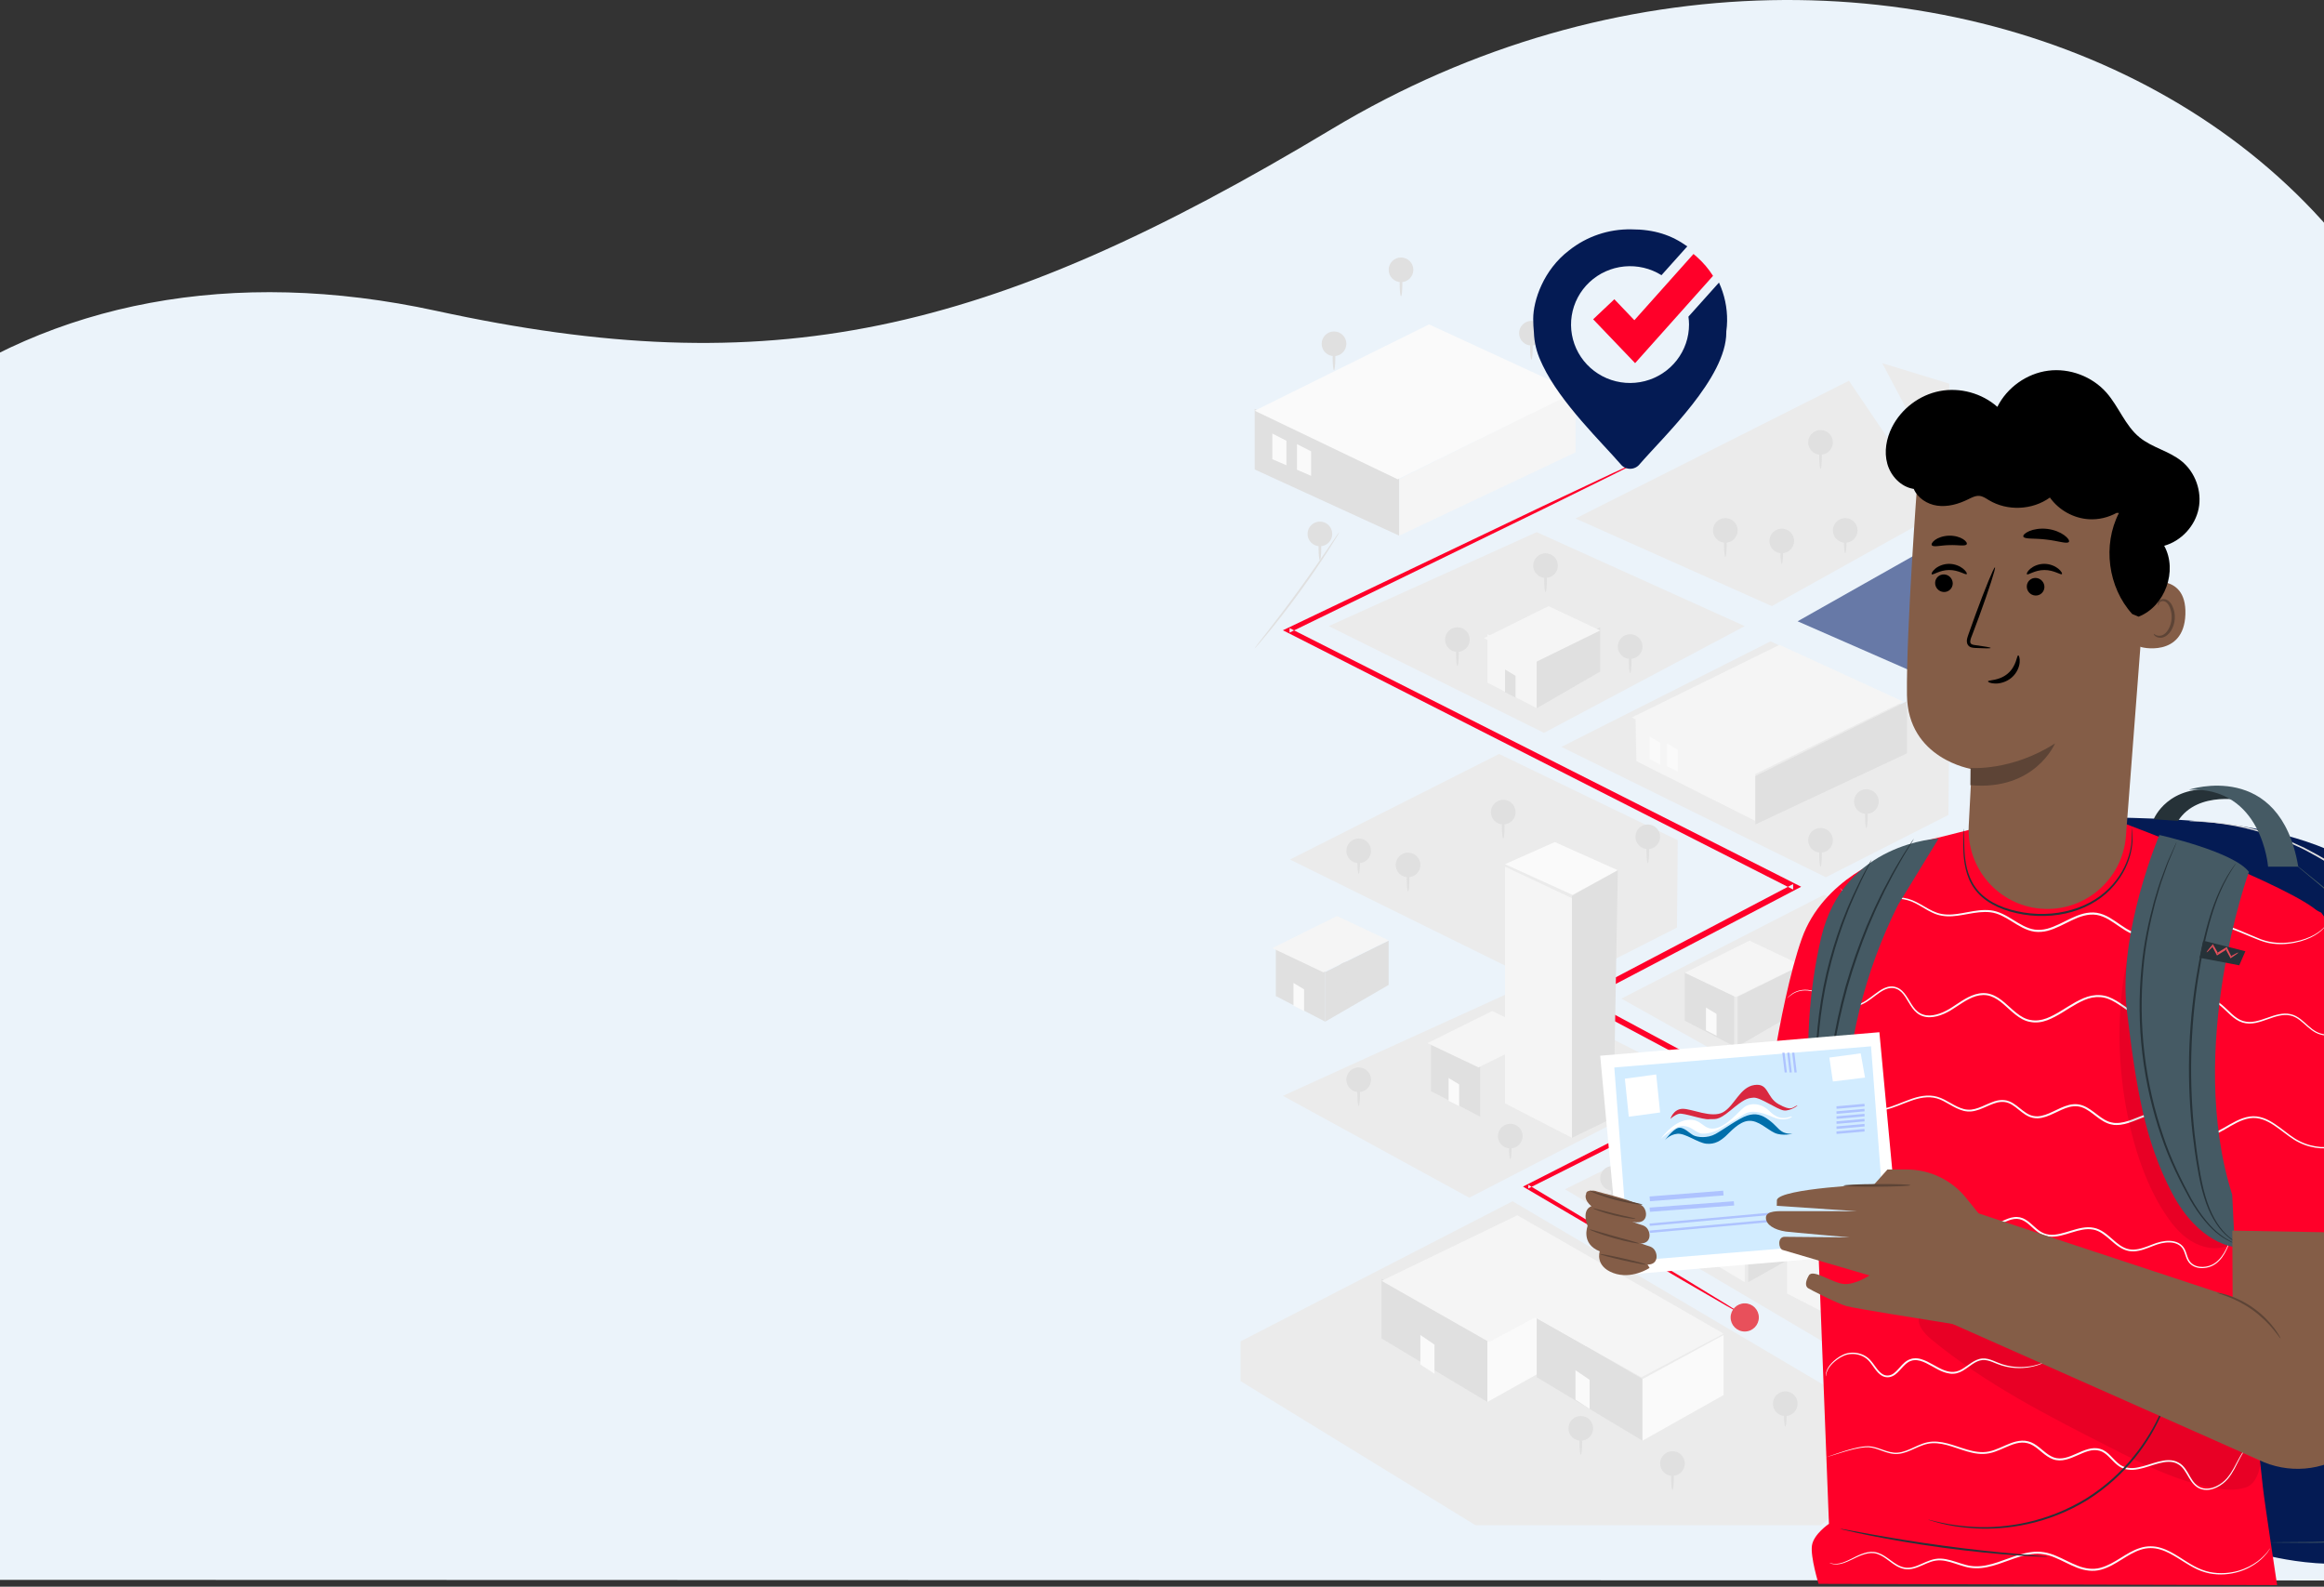 <svg viewBox="0 0 375 256" fill="none" xmlns="http://www.w3.org/2000/svg">
<rect x="0" y="0" width="375" height="256" fill="#333333" stroke="none"/>
<path fill-rule="evenodd" clip-rule="evenodd" d="M-17.288 254.891C-17.288 254.891 -65.094 213.23 -55.802 144.63C-46.18 73.599 4.404 35.808 70.394 50.151C124.334 61.875 159.085 54.355 214.864 20.841C306.335 -34.116 424.233 25.381 393.389 131.863C378.463 183.394 441.106 208.855 388.671 255L-17.288 254.891Z" fill="#EBF3FA"/>
<path fill-rule="evenodd" clip-rule="evenodd" d="M209.283 215.395H205.301V225.053H209.283V215.395Z" fill="#E0E0E0"/>
<path fill-rule="evenodd" clip-rule="evenodd" d="M202.458 104.604C202.439 104.591 202.631 104.329 202.991 103.861C203.382 103.355 203.902 102.695 204.517 101.9C205.807 100.241 207.577 97.947 209.457 95.359C211.343 92.77 212.991 90.386 214.165 88.65C214.73 87.817 215.204 87.125 215.564 86.593C215.897 86.106 216.09 85.85 216.109 85.856C216.128 85.869 215.968 86.151 215.666 86.657C215.365 87.163 214.916 87.881 214.345 88.765C213.21 90.534 211.587 92.943 209.701 95.531C207.815 98.126 206.018 100.401 204.684 102.028C204.017 102.836 203.472 103.489 203.08 103.931C202.695 104.38 202.478 104.617 202.458 104.604Z" fill="#E0E0E0"/>
<path fill-rule="evenodd" clip-rule="evenodd" d="M311.681 198.066C311.681 199.165 310.791 200.055 309.691 200.055C308.59 200.055 307.699 199.165 307.699 198.066C307.699 196.968 308.59 196.078 309.691 196.078C310.791 196.078 311.681 196.968 311.681 198.066Z" fill="#E0E0E0"/>
<path fill-rule="evenodd" clip-rule="evenodd" d="M309.691 202.332C309.574 202.332 309.473 201.441 309.473 200.347C309.473 199.246 309.574 198.355 309.691 198.355C309.807 198.355 309.908 199.246 309.908 200.347C309.908 201.441 309.807 202.332 309.691 202.332Z" fill="#E0E0E0"/>
<path fill-rule="evenodd" clip-rule="evenodd" d="M200.18 216.415L244.07 193.812L309.407 232.385L293.841 246.081H238.086L200.18 222.834V216.415Z" fill="#EBEBEB"/>
<path fill-rule="evenodd" clip-rule="evenodd" d="M252.516 191.883L306.767 223.918L312.818 223.236V192.433L283.085 176.762L252.516 191.883Z" fill="#EBEBEB"/>
<path fill-rule="evenodd" clip-rule="evenodd" d="M261.621 161.114L312.821 189.83V152.291L294.296 144.379L261.621 161.114Z" fill="#EBEBEB"/>
<path fill-rule="evenodd" clip-rule="evenodd" d="M207.008 176.805L237.078 193.243L273.568 174.412L244.578 159.722L207.008 176.805Z" fill="#EBEBEB"/>
<path fill-rule="evenodd" clip-rule="evenodd" d="M251.949 120.503L294.614 141.537L314.4 131.486L314.527 117.387L285.708 103.472L251.949 120.503Z" fill="#EBEBEB"/>
<path fill-rule="evenodd" clip-rule="evenodd" d="M208.145 138.677L250.809 159.712L270.595 149.66L270.722 135.561L241.897 121.646L208.145 138.677Z" fill="#EBEBEB"/>
<path fill-rule="evenodd" clip-rule="evenodd" d="M214.402 101.019L249.134 118.24L281.531 101.019L247.964 85.856L214.402 101.019Z" fill="#EBEBEB"/>
<path fill-rule="evenodd" clip-rule="evenodd" d="M280.975 211.987C280.969 212 280.753 211.892 280.348 211.67C279.943 211.441 279.342 211.106 278.557 210.662C276.987 209.755 274.676 208.417 271.695 206.687C265.732 203.188 257.079 198.103 246.273 191.757L245.748 191.446L246.299 191.168C255.756 186.35 267.074 180.587 279.646 174.184L279.639 174.951C271.929 170.837 263.529 166.354 254.737 161.657L253.952 161.238L254.743 160.82C265.568 155.127 277.246 148.99 289.337 142.638L289.343 143.519C288.039 142.86 286.628 142.144 285.216 141.427C256.231 126.7 229.41 113.07 207.736 102.058L207.008 101.691L207.742 101.342C224.891 93.151 239.013 86.406 248.856 81.702C253.781 79.375 257.636 77.562 260.269 76.319C261.586 75.717 262.592 75.248 263.276 74.937C263.612 74.792 263.871 74.677 264.048 74.595C264.226 74.519 264.314 74.487 264.32 74.5C264.327 74.506 264.245 74.564 264.074 74.652C263.903 74.741 263.65 74.874 263.327 75.045C262.656 75.387 261.662 75.882 260.37 76.535C257.763 77.822 253.939 79.705 249.052 82.114C239.241 86.894 225.169 93.747 208.084 102.064L208.09 101.342C229.79 112.309 256.636 125.876 285.653 140.546C287.064 141.262 288.476 141.978 289.78 142.638L290.635 143.069L289.786 143.513C277.69 149.853 266.004 155.983 255.174 161.657L255.18 160.82C263.96 165.536 272.347 170.044 280.044 174.184L280.779 174.577L280.032 174.951C267.429 181.29 256.079 186.996 246.596 191.757L246.615 191.168C257.351 197.621 265.96 202.794 271.885 206.357C274.828 208.151 277.107 209.54 278.658 210.484C279.418 210.96 280 211.328 280.399 211.575C280.791 211.835 280.981 211.974 280.975 211.987Z" fill="#FF0029"/>
<path fill-rule="evenodd" clip-rule="evenodd" d="M264.046 122.806L263.895 115.4L283.237 124.749V132.444L264.046 122.806Z" fill="#F5F5F5"/>
<path fill-rule="evenodd" clip-rule="evenodd" d="M283.238 125.216L307.701 113.134V121.544L283.238 133.019V125.216Z" fill="#E0E0E0"/>
<path fill-rule="evenodd" clip-rule="evenodd" d="M263.324 115.756L287.138 104.041L307.129 113.203L282.863 125.062L263.324 115.756Z" fill="#F5F5F5"/>
<path fill-rule="evenodd" clip-rule="evenodd" d="M266.172 118.813V122.49L267.879 123.359V119.844L266.172 118.813Z" fill="#FAFAFA"/>
<path fill-rule="evenodd" clip-rule="evenodd" d="M269.016 119.945V123.622L270.722 124.49V120.98L269.016 119.945Z" fill="#FAFAFA"/>
<path fill-rule="evenodd" clip-rule="evenodd" d="M202.457 75.745V65.974L225.782 77.198V86.427L202.457 75.745Z" fill="#E0E0E0"/>
<path fill-rule="evenodd" clip-rule="evenodd" d="M225.781 77.29L254.226 63.132V72.987L225.781 86.426V77.29Z" fill="#F5F5F5"/>
<path fill-rule="evenodd" clip-rule="evenodd" d="M202.457 66.265L230.593 52.338L254.226 63.228L225.544 77.337L202.457 66.265Z" fill="#FAFAFA"/>
<path fill-rule="evenodd" clip-rule="evenodd" d="M205.301 69.952V74.088L207.576 75.065V71.112L205.301 69.952Z" fill="#FAFAFA"/>
<path fill-rule="evenodd" clip-rule="evenodd" d="M209.281 71.659V75.789L211.557 76.772V72.82L209.281 71.659Z" fill="#FAFAFA"/>
<path fill-rule="evenodd" clip-rule="evenodd" d="M271.859 156.88C271.859 157.345 271.859 164.683 271.859 164.683L279.824 168.811V160.75L271.859 156.88Z" fill="#E0E0E0"/>
<path fill-rule="evenodd" clip-rule="evenodd" d="M290.635 155.745L280.395 160.814V168.812L290.635 162.89V155.745Z" fill="#E0E0E0"/>
<path fill-rule="evenodd" clip-rule="evenodd" d="M271.859 156.951L282.296 151.767L290.633 155.699L280.101 160.857L271.859 156.951Z" fill="#F5F5F5"/>
<path fill-rule="evenodd" clip-rule="evenodd" d="M275.273 162.56V166.231L276.98 167.105V163.589L275.273 162.56Z" fill="#FAFAFA"/>
<path fill-rule="evenodd" clip-rule="evenodd" d="M205.867 152.902C205.867 153.367 205.867 160.705 205.867 160.705L213.832 164.833V156.771L205.867 152.902Z" fill="#E0E0E0"/>
<path fill-rule="evenodd" clip-rule="evenodd" d="M224.072 151.767L213.832 156.836V164.834L224.072 158.912V151.767Z" fill="#E0E0E0"/>
<path fill-rule="evenodd" clip-rule="evenodd" d="M205.301 152.972L215.74 147.788L224.074 151.72L213.539 156.878L205.301 152.972Z" fill="#F5F5F5"/>
<path fill-rule="evenodd" clip-rule="evenodd" d="M208.715 158.587V162.258L210.422 163.133V159.622L208.715 158.587Z" fill="#FAFAFA"/>
<path fill-rule="evenodd" clip-rule="evenodd" d="M240.004 102.33C240.004 102.795 240.004 110.133 240.004 110.133L247.968 114.261V106.205L240.004 102.33Z" fill="#F5F5F5"/>
<path fill-rule="evenodd" clip-rule="evenodd" d="M258.205 101.204L247.965 106.277V114.271L258.205 108.353V101.204Z" fill="#E0E0E0"/>
<path fill-rule="evenodd" clip-rule="evenodd" d="M239.434 102.969L249.873 97.791L258.207 101.717L247.672 106.881L239.434 102.969Z" fill="#F5F5F5"/>
<path fill-rule="evenodd" clip-rule="evenodd" d="M242.848 108.015V111.685L244.554 112.56V109.043L242.848 108.015Z" fill="#E0E0E0"/>
<path fill-rule="evenodd" clip-rule="evenodd" d="M230.898 168.241C230.898 168.706 230.898 176.044 230.898 176.044L238.863 180.172V172.11L230.898 168.241Z" fill="#E0E0E0"/>
<path fill-rule="evenodd" clip-rule="evenodd" d="M249.103 167.104L238.863 172.18V180.171L249.103 174.256V167.104Z" fill="#EBEBEB"/>
<path fill-rule="evenodd" clip-rule="evenodd" d="M230.332 168.303L240.772 163.125L249.105 167.051L238.571 172.216L230.332 168.303Z" fill="#F5F5F5"/>
<path fill-rule="evenodd" clip-rule="evenodd" d="M233.742 173.926V177.603L235.449 178.471V174.961L233.742 173.926Z" fill="#FAFAFA"/>
<path fill-rule="evenodd" clip-rule="evenodd" d="M264.465 186.991C264.465 187.564 264.465 196.637 264.465 196.637L281.532 206.876V196.911L264.465 186.991Z" fill="#F5F5F5"/>
<path fill-rule="evenodd" clip-rule="evenodd" d="M295.186 189.827L282.102 196.932V206.871L295.186 199.512V189.827Z" fill="#E0E0E0"/>
<path fill-rule="evenodd" clip-rule="evenodd" d="M264.465 186.949L277.62 180.741L295.185 189.688L281.915 196.649L264.465 186.949Z" fill="#FAFAFA"/>
<path fill-rule="evenodd" clip-rule="evenodd" d="M271.289 195.512V200.262L273.565 201.762V197.065L271.289 195.512Z" fill="#FAFAFA"/>
<path fill-rule="evenodd" clip-rule="evenodd" d="M222.934 206.306C222.934 206.879 222.934 215.952 222.934 215.952L240 226.191V216.232L222.934 206.306Z" fill="#E0E0E0"/>
<path fill-rule="evenodd" clip-rule="evenodd" d="M260.428 205.17L240.004 216.313V226.192L260.484 214.759L260.428 205.17Z" fill="#FAFAFA"/>
<path fill-rule="evenodd" clip-rule="evenodd" d="M222.934 206.656L244.836 196.078L261.049 205.382L240.285 216.531L222.934 206.656Z" fill="#F5F5F5"/>
<path fill-rule="evenodd" clip-rule="evenodd" d="M229.191 215.395V220.14L231.467 221.644V216.945L229.191 215.395Z" fill="#FAFAFA"/>
<path fill-rule="evenodd" clip-rule="evenodd" d="M288.359 170.517V208.704L299.168 214.264V175.597L288.359 170.517Z" fill="#F5F5F5"/>
<path fill-rule="evenodd" clip-rule="evenodd" d="M296.401 167.104L288.359 170.673L299.244 175.626L306.564 171.651L296.401 167.104Z" fill="#FAFAFA"/>
<path fill-rule="evenodd" clip-rule="evenodd" d="M299.168 175.771V214.832L305.86 211.274L306.564 171.653L299.168 175.771Z" fill="#E0E0E0"/>
<path fill-rule="evenodd" clip-rule="evenodd" d="M242.848 139.836V178.023L253.657 183.583V144.916L242.848 139.836Z" fill="#F5F5F5"/>
<path fill-rule="evenodd" clip-rule="evenodd" d="M250.883 135.858L242.848 139.43L253.732 144.38L261.052 140.408L250.883 135.858Z" fill="#FAFAFA"/>
<path fill-rule="evenodd" clip-rule="evenodd" d="M253.656 144.525V183.585L260.342 180.327L261.052 140.406L253.656 144.525Z" fill="#E0E0E0"/>
<path fill-rule="evenodd" clip-rule="evenodd" d="M247.965 212.558C247.965 213.131 247.965 222.204 247.965 222.204L265.032 232.443V222.485L247.965 212.558Z" fill="#E0E0E0"/>
<path fill-rule="evenodd" clip-rule="evenodd" d="M278.116 215.395L265.031 222.5V232.439L278.116 225.08V215.395Z" fill="#FAFAFA"/>
<path fill-rule="evenodd" clip-rule="evenodd" d="M247.398 212.399L260.707 205.17L278.118 215.175L264.855 222.215L247.398 212.399Z" fill="#F5F5F5"/>
<path fill-rule="evenodd" clip-rule="evenodd" d="M254.223 221.074V225.826L256.498 227.324V222.625L254.223 221.074Z" fill="#FAFAFA"/>
<path fill-rule="evenodd" clip-rule="evenodd" d="M285.904 97.792L254.223 83.657L298.341 61.431L312.818 82.8L285.904 97.792Z" fill="#EBEBEB"/>
<path fill-rule="evenodd" clip-rule="evenodd" d="M314.309 110.856L314.525 86.426L290.062 100.24L314.309 110.856Z" fill="#6779A7"/>
<path fill-rule="evenodd" clip-rule="evenodd" d="M295.752 135.574C295.752 136.673 294.861 137.563 293.76 137.563C292.66 137.563 291.77 136.673 291.77 135.574C291.77 134.476 292.66 133.586 293.76 133.586C294.854 133.586 295.752 134.476 295.752 135.574Z" fill="#E0E0E0"/>
<path fill-rule="evenodd" clip-rule="evenodd" d="M293.761 139.835C293.644 139.835 293.544 138.942 293.544 137.846C293.544 136.745 293.644 135.858 293.761 135.858C293.878 135.858 293.978 136.751 293.978 137.846C293.978 138.942 293.878 139.835 293.761 139.835Z" fill="#E0E0E0"/>
<path fill-rule="evenodd" clip-rule="evenodd" d="M244.553 131.03C244.553 132.129 243.661 133.019 242.561 133.019C241.461 133.019 240.57 132.129 240.57 131.03C240.57 129.932 241.461 129.042 242.561 129.042C243.661 129.042 244.553 129.932 244.553 131.03Z" fill="#E0E0E0"/>
<path fill-rule="evenodd" clip-rule="evenodd" d="M242.562 135.291C242.445 135.291 242.344 134.4 242.344 133.306C242.344 132.205 242.445 131.314 242.562 131.314C242.679 131.314 242.779 132.205 242.779 133.306C242.779 134.4 242.679 135.291 242.562 135.291Z" fill="#E0E0E0"/>
<path fill-rule="evenodd" clip-rule="evenodd" d="M219.521 157.163C219.521 158.261 218.631 159.151 217.53 159.151C216.43 159.151 215.539 158.261 215.539 157.163C215.539 156.064 216.43 155.174 217.53 155.174C218.631 155.174 219.521 156.064 219.521 157.163Z" fill="#E0E0E0"/>
<path fill-rule="evenodd" clip-rule="evenodd" d="M217.531 161.423C217.413 161.423 217.313 160.531 217.313 159.437C217.313 158.337 217.413 157.446 217.531 157.446C217.648 157.446 217.748 158.337 217.748 159.437C217.748 160.531 217.656 161.423 217.531 161.423Z" fill="#E0E0E0"/>
<path fill-rule="evenodd" clip-rule="evenodd" d="M221.228 137.277C221.228 138.376 220.338 139.266 219.237 139.266C218.137 139.266 217.246 138.376 217.246 137.277C217.246 136.178 218.137 135.289 219.237 135.289C220.338 135.289 221.228 136.178 221.228 137.277Z" fill="#E0E0E0"/>
<path fill-rule="evenodd" clip-rule="evenodd" d="M219.237 140.971C219.121 140.971 219.02 140.08 219.02 138.985C219.02 137.885 219.121 136.994 219.237 136.994C219.354 136.994 219.455 137.885 219.455 138.985C219.455 140.08 219.354 140.971 219.237 140.971Z" fill="#E0E0E0"/>
<path fill-rule="evenodd" clip-rule="evenodd" d="M267.877 135.009C267.877 136.108 266.986 136.998 265.885 136.998C264.785 136.998 263.895 136.108 263.895 135.009C263.895 133.911 264.785 133.021 265.885 133.021C266.986 133.027 267.877 133.917 267.877 135.009Z" fill="#E0E0E0"/>
<path fill-rule="evenodd" clip-rule="evenodd" d="M265.886 139.266C265.769 139.266 265.668 138.373 265.668 137.277C265.668 136.175 265.769 135.289 265.886 135.289C266.003 135.289 266.104 136.181 266.104 137.277C266.104 138.379 266.003 139.266 265.886 139.266Z" fill="#E0E0E0"/>
<path fill-rule="evenodd" clip-rule="evenodd" d="M297.459 149.206C297.459 150.304 296.568 151.194 295.468 151.194C294.368 151.194 293.477 150.304 293.477 149.206C293.477 148.107 294.368 147.217 295.468 147.217C296.568 147.217 297.459 148.107 297.459 149.206Z" fill="#E0E0E0"/>
<path fill-rule="evenodd" clip-rule="evenodd" d="M295.468 153.471C295.351 153.471 295.25 152.58 295.25 151.486C295.25 150.385 295.351 149.494 295.468 149.494C295.585 149.494 295.686 150.385 295.686 151.486C295.686 152.58 295.585 153.471 295.468 153.471Z" fill="#E0E0E0"/>
<path fill-rule="evenodd" clip-rule="evenodd" d="M298.599 160.005C298.599 161.104 297.708 161.994 296.608 161.994C295.508 161.994 294.617 161.104 294.617 160.005C294.617 158.906 295.508 158.017 296.608 158.017C297.708 158.017 298.599 158.906 298.599 160.005Z" fill="#E0E0E0"/>
<path fill-rule="evenodd" clip-rule="evenodd" d="M296.605 164.26C296.488 164.26 296.387 163.369 296.387 162.275C296.387 161.175 296.488 160.283 296.605 160.283C296.722 160.283 296.822 161.175 296.822 162.275C296.822 163.369 296.73 164.26 296.605 164.26Z" fill="#E0E0E0"/>
<path fill-rule="evenodd" clip-rule="evenodd" d="M245.689 183.299C245.689 184.398 244.799 185.288 243.698 185.288C242.598 185.288 241.707 184.398 241.707 183.299C241.707 182.201 242.598 181.311 243.698 181.311C244.799 181.311 245.689 182.201 245.689 183.299Z" fill="#E0E0E0"/>
<path fill-rule="evenodd" clip-rule="evenodd" d="M243.699 186.993C243.582 186.993 243.481 186.102 243.481 185.008C243.481 183.908 243.582 183.016 243.699 183.016C243.815 183.016 243.916 183.908 243.916 185.008C243.916 186.102 243.824 186.993 243.699 186.993Z" fill="#E0E0E0"/>
<path fill-rule="evenodd" clip-rule="evenodd" d="M305.71 217.67C306.809 217.67 307.701 216.78 307.701 215.682C307.701 214.583 306.809 213.693 305.71 213.693C304.61 213.693 303.719 214.583 303.719 215.682C303.719 216.78 304.61 217.67 305.71 217.67Z" fill="#E0E0E0"/>
<path fill-rule="evenodd" clip-rule="evenodd" d="M305.71 219.941C305.593 219.941 305.493 219.05 305.493 217.956C305.493 216.855 305.593 215.964 305.71 215.964C305.827 215.964 305.928 216.855 305.928 217.956C305.928 219.05 305.827 219.941 305.71 219.941Z" fill="#E0E0E0"/>
<path fill-rule="evenodd" clip-rule="evenodd" d="M271.861 236.129C271.861 237.228 270.97 238.117 269.87 238.117C268.77 238.117 267.879 237.228 267.879 236.129C267.879 235.03 268.77 234.14 269.87 234.14C270.97 234.14 271.861 235.03 271.861 236.129Z" fill="#E0E0E0"/>
<path fill-rule="evenodd" clip-rule="evenodd" d="M269.87 240.399C269.753 240.399 269.653 239.506 269.653 238.41C269.653 237.308 269.753 236.422 269.87 236.422C269.987 236.422 270.088 237.315 270.088 238.41C270.088 239.506 269.987 240.399 269.87 240.399Z" fill="#E0E0E0"/>
<path fill-rule="evenodd" clip-rule="evenodd" d="M257.068 230.453C257.068 231.552 256.177 232.441 255.077 232.441C253.977 232.441 253.086 231.552 253.086 230.453C253.086 229.354 253.977 228.464 255.077 228.464C256.177 228.464 257.068 229.354 257.068 230.453Z" fill="#E0E0E0"/>
<path fill-rule="evenodd" clip-rule="evenodd" d="M255.077 234.709C254.96 234.709 254.86 233.818 254.86 232.724C254.86 231.623 254.96 230.732 255.077 230.732C255.194 230.732 255.294 231.623 255.294 232.724C255.303 233.818 255.202 234.709 255.077 234.709Z" fill="#E0E0E0"/>
<path fill-rule="evenodd" clip-rule="evenodd" d="M290.064 226.475C290.064 227.574 289.173 228.464 288.073 228.464C286.973 228.464 286.082 227.574 286.082 226.475C286.082 225.376 286.973 224.487 288.073 224.487C289.173 224.487 290.064 225.376 290.064 226.475Z" fill="#E0E0E0"/>
<path fill-rule="evenodd" clip-rule="evenodd" d="M288.074 230.166C287.956 230.166 287.856 229.274 287.856 228.178C287.856 227.076 287.956 226.189 288.074 226.189C288.191 226.189 288.291 227.082 288.291 228.178C288.291 229.274 288.199 230.166 288.074 230.166Z" fill="#E0E0E0"/>
<path fill-rule="evenodd" clip-rule="evenodd" d="M260.198 192.104C261.298 192.104 262.189 191.213 262.189 190.115C262.189 189.017 261.298 188.127 260.198 188.127C259.098 188.127 258.207 189.017 258.207 190.115C258.207 191.213 259.098 192.104 260.198 192.104Z" fill="#E0E0E0"/>
<path fill-rule="evenodd" clip-rule="evenodd" d="M260.198 194.376C260.082 194.376 259.981 193.485 259.981 192.391C259.981 191.291 260.082 190.399 260.198 190.399C260.315 190.399 260.416 191.291 260.416 192.391C260.416 193.485 260.315 194.376 260.198 194.376Z" fill="#E0E0E0"/>
<path fill-rule="evenodd" clip-rule="evenodd" d="M266.74 171.935C266.74 173.033 265.849 173.923 264.749 173.923C263.649 173.923 262.758 173.033 262.758 171.935C262.758 170.836 263.649 169.946 264.749 169.946C265.849 169.946 266.74 170.836 266.74 171.935Z" fill="#E0E0E0"/>
<path fill-rule="evenodd" clip-rule="evenodd" d="M264.749 176.195C264.632 176.195 264.532 175.304 264.532 174.21C264.532 173.11 264.632 172.218 264.749 172.218C264.866 172.218 264.967 173.11 264.967 174.21C264.967 175.304 264.866 176.195 264.749 176.195Z" fill="#E0E0E0"/>
<path fill-rule="evenodd" clip-rule="evenodd" d="M221.228 174.207C221.228 175.306 220.338 176.195 219.237 176.195C218.137 176.195 217.246 175.306 217.246 174.207C217.246 173.108 218.137 172.218 219.237 172.218C220.338 172.218 221.228 173.108 221.228 174.207Z" fill="#E0E0E0"/>
<path fill-rule="evenodd" clip-rule="evenodd" d="M219.237 178.467C219.121 178.467 219.02 177.576 219.02 176.482C219.02 175.381 219.121 174.49 219.237 174.49C219.354 174.49 219.455 175.381 219.455 176.482C219.455 177.576 219.354 178.467 219.237 178.467Z" fill="#E0E0E0"/>
<path fill-rule="evenodd" clip-rule="evenodd" d="M307.701 157.163C307.701 158.261 306.81 159.151 305.71 159.151C304.61 159.151 303.719 158.261 303.719 157.163C303.719 156.064 304.61 155.174 305.71 155.174C306.81 155.174 307.701 156.064 307.701 157.163Z" fill="#E0E0E0"/>
<path fill-rule="evenodd" clip-rule="evenodd" d="M305.71 161.423C305.593 161.423 305.493 160.531 305.493 159.437C305.493 158.337 305.593 157.446 305.71 157.446C305.827 157.446 305.928 158.337 305.928 159.437C305.928 160.531 305.827 161.423 305.71 161.423Z" fill="#E0E0E0"/>
<path fill-rule="evenodd" clip-rule="evenodd" d="M303.15 129.325C303.15 130.423 302.259 131.313 301.159 131.313C300.059 131.313 299.168 130.423 299.168 129.325C299.168 128.226 300.059 127.336 301.159 127.336C302.259 127.336 303.15 128.226 303.15 129.325Z" fill="#E0E0E0"/>
<path fill-rule="evenodd" clip-rule="evenodd" d="M301.156 133.585C301.038 133.585 300.938 132.694 300.938 131.6C300.938 130.499 301.038 129.608 301.156 129.608C301.273 129.608 301.373 130.499 301.373 131.6C301.373 132.694 301.273 133.585 301.156 133.585Z" fill="#E0E0E0"/>
<path fill-rule="evenodd" clip-rule="evenodd" d="M263.042 106.307C264.142 106.307 265.033 105.417 265.033 104.318C265.033 103.22 264.142 102.33 263.042 102.33C261.942 102.33 261.051 103.22 261.051 104.318C261.051 105.417 261.942 106.307 263.042 106.307Z" fill="#E0E0E0"/>
<path fill-rule="evenodd" clip-rule="evenodd" d="M263.042 108.584C262.925 108.584 262.825 107.692 262.825 106.599C262.825 105.498 262.925 104.607 263.042 104.607C263.159 104.607 263.26 105.498 263.26 106.599C263.26 107.692 263.159 108.584 263.042 108.584Z" fill="#E0E0E0"/>
<path fill-rule="evenodd" clip-rule="evenodd" d="M229.193 139.552C229.193 140.65 228.302 141.54 227.202 141.54C226.102 141.54 225.211 140.65 225.211 139.552C225.211 138.453 226.102 137.563 227.202 137.563C228.302 137.563 229.193 138.453 229.193 139.552Z" fill="#E0E0E0"/>
<path fill-rule="evenodd" clip-rule="evenodd" d="M227.202 143.813C227.085 143.813 226.985 142.922 226.985 141.828C226.985 140.728 227.085 139.836 227.202 139.836C227.319 139.836 227.419 140.728 227.419 141.828C227.428 142.922 227.328 143.813 227.202 143.813Z" fill="#E0E0E0"/>
<path fill-rule="evenodd" clip-rule="evenodd" d="M251.381 91.256C251.381 92.355 250.489 93.245 249.389 93.245C248.289 93.245 247.398 92.355 247.398 91.256C247.398 90.158 248.289 89.268 249.389 89.268C250.489 89.268 251.381 90.158 251.381 91.256Z" fill="#E0E0E0"/>
<path fill-rule="evenodd" clip-rule="evenodd" d="M249.39 95.517C249.273 95.517 249.173 94.626 249.173 93.532C249.173 92.432 249.273 91.54 249.39 91.54C249.507 91.54 249.607 92.432 249.607 93.532C249.607 94.626 249.507 95.517 249.39 95.517Z" fill="#E0E0E0"/>
<path fill-rule="evenodd" clip-rule="evenodd" d="M289.494 87.279C289.494 88.378 288.603 89.267 287.503 89.267C286.403 89.267 285.512 88.378 285.512 87.279C285.512 86.18 286.403 85.29 287.503 85.29C288.603 85.29 289.494 86.18 289.494 87.279Z" fill="#E0E0E0"/>
<path fill-rule="evenodd" clip-rule="evenodd" d="M287.503 90.975C287.386 90.975 287.286 90.084 287.286 88.989C287.286 87.889 287.386 86.998 287.503 86.998C287.62 86.998 287.721 87.889 287.721 88.989C287.721 90.084 287.628 90.975 287.503 90.975Z" fill="#E0E0E0"/>
<path fill-rule="evenodd" clip-rule="evenodd" d="M299.736 85.576C299.736 86.675 298.845 87.565 297.745 87.565C296.645 87.565 295.754 86.675 295.754 85.576C295.754 84.478 296.645 83.588 297.745 83.588C298.845 83.588 299.736 84.478 299.736 85.576Z" fill="#E0E0E0"/>
<path fill-rule="evenodd" clip-rule="evenodd" d="M297.745 89.267C297.628 89.267 297.528 88.376 297.528 87.282C297.528 86.182 297.628 85.29 297.745 85.29C297.863 85.29 297.963 86.182 297.963 87.282C297.963 88.376 297.863 89.267 297.745 89.267Z" fill="#E0E0E0"/>
<path fill-rule="evenodd" clip-rule="evenodd" d="M295.752 71.371C295.752 72.47 294.861 73.359 293.76 73.359C292.66 73.359 291.77 72.47 291.77 71.371C291.77 70.272 292.66 69.382 293.76 69.382C294.854 69.382 295.752 70.272 295.752 71.371Z" fill="#E0E0E0"/>
<path fill-rule="evenodd" clip-rule="evenodd" d="M293.761 75.636C293.644 75.636 293.544 74.745 293.544 73.651C293.544 72.55 293.644 71.659 293.761 71.659C293.878 71.659 293.978 72.55 293.978 73.651C293.978 74.745 293.878 75.636 293.761 75.636Z" fill="#E0E0E0"/>
<path fill-rule="evenodd" clip-rule="evenodd" d="M237.158 103.193C237.158 104.292 236.267 105.181 235.167 105.181C234.067 105.181 233.176 104.292 233.176 103.193C233.176 102.094 234.067 101.204 235.167 101.204C236.267 101.204 237.158 102.094 237.158 103.193Z" fill="#E0E0E0"/>
<path fill-rule="evenodd" clip-rule="evenodd" d="M235.167 107.449C235.05 107.449 234.95 106.557 234.95 105.463C234.95 104.363 235.05 103.472 235.167 103.472C235.284 103.472 235.385 104.363 235.385 105.463C235.385 106.557 235.293 107.449 235.167 107.449Z" fill="#E0E0E0"/>
<path fill-rule="evenodd" clip-rule="evenodd" d="M280.392 85.576C280.392 86.675 279.501 87.565 278.401 87.565C277.301 87.565 276.41 86.675 276.41 85.576C276.41 84.478 277.301 83.588 278.401 83.588C279.501 83.588 280.392 84.478 280.392 85.576Z" fill="#E0E0E0"/>
<path fill-rule="evenodd" clip-rule="evenodd" d="M278.401 89.833C278.285 89.833 278.184 88.942 278.184 87.848C278.184 86.747 278.285 85.856 278.401 85.856C278.519 85.856 278.619 86.747 278.619 87.848C278.619 88.942 278.527 89.833 278.401 89.833Z" fill="#E0E0E0"/>
<path fill-rule="evenodd" clip-rule="evenodd" d="M228.056 43.532C228.056 44.631 227.165 45.521 226.065 45.521C224.965 45.521 224.074 44.631 224.074 43.532C224.074 42.434 224.965 41.544 226.065 41.544C227.165 41.544 228.056 42.434 228.056 43.532Z" fill="#E0E0E0"/>
<path fill-rule="evenodd" clip-rule="evenodd" d="M226.066 47.793C225.949 47.793 225.848 46.901 225.848 45.808C225.848 44.707 225.949 43.816 226.066 43.816C226.183 43.816 226.283 44.707 226.283 45.808C226.283 46.908 226.191 47.793 226.066 47.793Z" fill="#E0E0E0"/>
<path fill-rule="evenodd" clip-rule="evenodd" d="M249.103 53.761C249.103 54.86 248.213 55.749 247.112 55.749C246.012 55.749 245.121 54.86 245.121 53.761C245.121 52.663 246.012 51.773 247.112 51.773C248.213 51.773 249.103 52.663 249.103 53.761Z" fill="#E0E0E0"/>
<path fill-rule="evenodd" clip-rule="evenodd" d="M247.113 58.016C246.995 58.016 246.895 57.125 246.895 56.031C246.895 54.93 246.995 54.039 247.113 54.039C247.23 54.039 247.33 54.93 247.33 56.031C247.33 57.125 247.23 58.016 247.113 58.016Z" fill="#E0E0E0"/>
<path fill-rule="evenodd" clip-rule="evenodd" d="M214.971 86.144C214.971 87.242 214.08 88.132 212.98 88.132C211.879 88.132 210.988 87.242 210.988 86.144C210.988 85.045 211.879 84.155 212.98 84.155C214.08 84.155 214.971 85.045 214.971 86.144Z" fill="#E0E0E0"/>
<path fill-rule="evenodd" clip-rule="evenodd" d="M212.98 90.403C212.863 90.403 212.762 89.512 212.762 88.417C212.762 87.317 212.863 86.426 212.98 86.426C213.097 86.426 213.197 87.317 213.197 88.417C213.197 89.512 213.097 90.403 212.98 90.403Z" fill="#E0E0E0"/>
<path fill-rule="evenodd" clip-rule="evenodd" d="M217.248 55.466C217.248 56.565 216.357 57.455 215.257 57.455C214.156 57.455 213.266 56.565 213.266 55.466C213.266 54.368 214.156 53.478 215.257 53.478C216.357 53.478 217.248 54.368 217.248 55.466Z" fill="#E0E0E0"/>
<path fill-rule="evenodd" clip-rule="evenodd" d="M215.253 59.728C215.136 59.728 215.036 58.837 215.036 57.743C215.036 56.642 215.136 55.751 215.253 55.751C215.37 55.751 215.471 56.642 215.471 57.743C215.471 58.837 215.37 59.728 215.253 59.728Z" fill="#E0E0E0"/>
<path fill-rule="evenodd" clip-rule="evenodd" d="M297.461 142.91L312.821 134.721L312.758 149.492L297.461 142.91Z" fill="#EBEBEB"/>
<path fill-rule="evenodd" clip-rule="evenodd" d="M283.805 212.558C283.805 213.814 282.788 214.83 281.529 214.83C280.271 214.83 279.254 213.814 279.254 212.558C279.254 211.301 280.271 210.285 281.529 210.285C282.788 210.285 283.805 211.301 283.805 212.558Z" fill="#E8505B"/>
<path fill-rule="evenodd" clip-rule="evenodd" d="M303.719 58.593L314.528 61.902V79.046L303.719 58.593Z" fill="#EBEBEB"/>
<path fill-rule="evenodd" clip-rule="evenodd" d="M340.695 131.874C350.118 132.108 359.642 132.361 368.752 134.762C377.862 137.163 386.661 141.958 392.068 149.647C398.017 158.109 399.2 168.928 399.798 179.246C400.791 196.354 400.676 213.544 398.99 230.596C398.138 239.242 395.058 247.267 386.985 250.56C377.277 254.519 364.228 250.56 364.228 250.56" fill="#041B54"/>
<path fill-rule="evenodd" clip-rule="evenodd" d="M366.297 248.868C366.297 248.868 366.418 248.855 366.652 248.849C366.899 248.843 367.248 248.843 367.698 248.83C368.631 248.824 369.981 248.811 371.712 248.798C373.456 248.786 375.593 248.811 378.041 248.469C378.649 248.367 379.283 248.298 379.924 248.133C380.247 248.064 380.571 247.988 380.9 247.918C381.23 247.829 381.56 247.728 381.89 247.627C382.568 247.449 383.227 247.164 383.919 246.911C384.584 246.601 385.288 246.31 385.948 245.904C387.292 245.138 388.605 244.157 389.721 242.89C390.831 241.63 391.731 240.078 392.207 238.331C393.107 234.797 393.487 230.89 393.633 226.787C393.76 222.677 393.716 218.352 393.754 213.875C393.773 209.398 393.798 204.756 393.817 200.007C393.836 195.257 393.887 190.616 393.735 186.145C393.576 181.674 393.227 177.362 392.524 173.316C391.154 165.217 388.313 158.194 384.654 153.166C382.834 150.652 380.837 148.645 379.049 146.947C377.242 145.257 375.618 143.876 374.287 142.755C372.955 141.647 371.921 140.779 371.205 140.185C370.862 139.893 370.596 139.671 370.406 139.507C370.228 139.355 370.139 139.266 370.139 139.266C370.139 139.266 370.241 139.336 370.425 139.482C370.622 139.634 370.888 139.849 371.243 140.127C371.966 140.71 373.018 141.558 374.363 142.648C375.707 143.756 377.349 145.124 379.169 146.802C380.977 148.493 382.987 150.493 384.838 153.02C388.548 158.061 391.426 165.121 392.821 173.252C393.538 177.318 393.893 181.643 394.058 186.126C394.216 190.61 394.172 195.251 394.147 200.001C394.121 204.75 394.102 209.385 394.077 213.869C394.039 218.346 394.077 222.664 393.938 226.787C393.785 230.903 393.399 234.829 392.473 238.394C391.985 240.186 391.052 241.769 389.917 243.048C388.776 244.334 387.431 245.328 386.068 246.094C385.396 246.5 384.686 246.791 384.007 247.101C383.304 247.354 382.638 247.639 381.953 247.81C381.611 247.905 381.281 248.013 380.951 248.095C380.615 248.165 380.286 248.241 379.962 248.311C379.315 248.469 378.675 248.538 378.06 248.634C375.593 248.963 373.45 248.918 371.706 248.912C369.975 248.899 368.624 248.887 367.692 248.881C367.242 248.874 366.893 248.868 366.646 248.862C366.418 248.881 366.297 248.868 366.297 248.868Z" fill="#455A64"/>
<path fill-rule="evenodd" clip-rule="evenodd" d="M353.211 132.457C353.211 132.451 353.293 132.451 353.451 132.451C353.628 132.457 353.862 132.457 354.165 132.464C354.791 132.489 355.72 132.483 356.908 132.565C359.271 132.811 362.721 133.267 366.766 134.671C367.265 134.854 367.777 135.044 368.301 135.24C368.56 135.335 368.826 135.436 369.097 135.537C369.357 135.657 369.622 135.771 369.887 135.898C370.418 136.138 370.962 136.385 371.512 136.638C372.067 136.884 372.592 137.207 373.154 137.491C375.379 138.655 377.628 140.142 379.853 141.875C382.077 143.607 384.276 145.619 386.298 147.94C388.32 150.255 390.134 152.924 391.511 155.877C394.33 161.791 395.549 167.976 396.175 173.574C396.769 179.19 396.794 184.275 396.832 188.538C396.845 192.801 396.857 196.248 396.92 198.626C396.952 199.802 396.978 200.719 396.997 201.371C397.003 201.674 397.009 201.908 397.015 202.086C397.015 202.244 397.015 202.326 397.009 202.332C397.003 202.332 396.997 202.25 396.978 202.092C396.965 201.915 396.946 201.681 396.927 201.377C396.883 200.751 396.838 199.828 396.788 198.639C396.687 196.254 396.643 192.807 396.598 188.544C396.535 184.288 396.485 179.209 395.878 173.612C395.24 168.04 394.014 161.892 391.221 156.029C389.849 153.094 388.068 150.457 386.058 148.161C384.055 145.853 381.875 143.854 379.669 142.121C377.464 140.395 375.233 138.908 373.028 137.738C372.478 137.448 371.947 137.131 371.404 136.878C370.854 136.625 370.323 136.378 369.792 136.138C369.527 136.018 369.268 135.898 369.009 135.778C368.744 135.676 368.484 135.575 368.219 135.481C367.701 135.284 367.189 135.088 366.696 134.905C362.69 133.482 359.258 132.988 356.901 132.71C355.72 132.609 354.791 132.59 354.172 132.546C353.875 132.527 353.634 132.514 353.458 132.501C353.293 132.476 353.211 132.464 353.211 132.457Z" fill="#E0E0E0"/>
<path fill-rule="evenodd" clip-rule="evenodd" d="M347.523 132.171C347.523 132.171 349.821 126.375 358.004 127.475C358.004 127.475 361.65 127.282 362.315 129.221C362.315 129.221 354.694 127.414 351.447 132.449L347.523 132.171Z" fill="#263238"/>
<path fill-rule="evenodd" clip-rule="evenodd" d="M370.847 139.828H365.974C365.974 139.828 365.028 126.905 353.211 127.408C353.211 127.408 367.899 122.479 370.847 139.828Z" fill="#455A64"/>
<path fill-rule="evenodd" clip-rule="evenodd" d="M293.445 255.541C293.445 255.541 292.108 251.197 292.375 249.361C292.642 247.525 295.119 245.855 295.119 245.855L292.432 176.212C292.432 176.212 292.082 145.751 308.247 136.281L317.892 133.854L341.683 132.451C342.453 132.705 370.415 143.197 374.26 147.294L362.202 208.712C362.202 208.712 363.667 226.858 365.131 239.904C365.43 242.571 367.435 255.738 367.435 255.738L293.445 255.541Z" fill="#FF0029"/>
<g opacity="0.3">
<path opacity="0.3" fill-rule="evenodd" clip-rule="evenodd" d="M364.833 235.762C364.611 237.442 363.963 239.488 362.337 240.004C360.71 240.527 358.944 240.376 357.261 240.074C351.308 239.022 345.832 236.253 340.457 233.515C330.406 228.404 320.267 223.231 311.595 216.062C310.375 215.055 309.073 213.481 309.822 212.096C310.667 210.523 313.05 211.052 314.683 211.794C331.721 219.58 347.795 227.977 364.833 235.762Z" fill="black"/>
</g>
<path fill-rule="evenodd" clip-rule="evenodd" d="M304.855 138.13C304.855 138.13 294.174 141.666 290.72 151.488C286.903 162.336 284.375 183.399 284.375 183.399L294.928 184.718L304.855 138.13Z" fill="#FF0029"/>
<path fill-rule="evenodd" clip-rule="evenodd" d="M374.555 147.253C374.555 147.253 380.235 154.766 383.003 163.897C385.763 173.028 387.346 199.49 387.346 199.49L358.851 199.089L357.338 175.81C357.338 175.804 354.463 136.957 374.555 147.253Z" fill="#FF0029"/>
<path fill-rule="evenodd" clip-rule="evenodd" d="M288.359 161.092C288.359 161.092 288.569 160.767 289.146 160.348C289.718 159.935 290.792 159.503 292.157 159.77C293.541 159.973 294.887 161.06 296.659 161.74C297.535 162.077 298.564 162.337 299.605 162.102C300.654 161.873 301.555 161.124 302.514 160.399C302.997 160.037 303.505 159.662 304.102 159.401C304.692 159.134 305.423 159.045 306.077 159.319C306.737 159.56 307.232 160.119 307.613 160.691C308.007 161.263 308.324 161.892 308.737 162.452C309.137 163.011 309.671 163.5 310.35 163.697C311.017 163.92 311.767 163.862 312.472 163.678C313.189 163.494 313.881 163.176 314.542 162.788C315.202 162.401 315.837 161.924 316.523 161.505C317.202 161.079 317.926 160.679 318.733 160.431C319.533 160.195 320.435 160.138 321.267 160.424C322.099 160.698 322.816 161.206 323.464 161.765C324.118 162.325 324.728 162.928 325.407 163.456C326.074 163.983 326.823 164.441 327.668 164.568C328.499 164.733 329.382 164.612 330.202 164.307C331.853 163.685 333.313 162.566 334.932 161.67C335.745 161.232 336.596 160.812 337.517 160.64C338.431 160.469 339.409 160.526 340.273 160.856C342.007 161.53 343.29 162.839 344.826 163.577C345.207 163.767 345.607 163.901 346.007 163.996C346.414 164.078 346.827 164.097 347.239 164.072C348.065 164.015 348.859 163.742 349.608 163.392C351.113 162.712 352.472 161.759 354.028 161.251C354.796 160.996 355.628 160.882 356.428 161.034C357.235 161.174 357.933 161.613 358.517 162.102C359.686 163.075 360.601 164.314 361.934 164.727C362.588 164.93 363.28 164.918 363.934 164.784C364.595 164.65 365.223 164.428 365.846 164.212C367.071 163.78 368.354 163.335 369.599 163.621C370.215 163.742 370.748 164.066 371.212 164.415C371.676 164.771 372.076 165.159 372.482 165.521C372.888 165.883 373.301 166.201 373.739 166.443C374.177 166.678 374.654 166.818 375.117 166.888C376.051 167.021 376.946 166.875 377.708 166.62C378.483 166.366 379.131 165.991 379.683 165.61C380.782 164.841 381.519 164.078 382.02 163.583C382.262 163.341 382.452 163.151 382.592 163.011C382.719 162.884 382.789 162.82 382.795 162.82C382.801 162.826 382.738 162.896 382.617 163.03C382.484 163.176 382.3 163.373 382.071 163.627C381.576 164.136 380.858 164.918 379.759 165.712C379.207 166.106 378.546 166.493 377.759 166.761C376.978 167.027 376.063 167.192 375.092 167.059C374.609 166.996 374.114 166.849 373.65 166.608C373.187 166.36 372.761 166.03 372.349 165.674C371.53 164.975 370.717 164.078 369.548 163.843C368.392 163.583 367.154 164.008 365.928 164.447C365.306 164.663 364.671 164.898 363.985 165.038C363.306 165.178 362.556 165.203 361.852 164.981C361.14 164.765 360.524 164.314 359.972 163.824C359.419 163.335 358.905 162.788 358.333 162.318C357.768 161.842 357.114 161.441 356.371 161.32C355.634 161.181 354.86 161.289 354.123 161.53C352.631 162.026 351.272 162.973 349.741 163.672C348.979 164.028 348.147 164.32 347.271 164.384C346.833 164.409 346.382 164.39 345.95 164.301C345.518 164.199 345.093 164.053 344.699 163.856C343.099 163.087 341.816 161.784 340.172 161.155C339.358 160.844 338.463 160.793 337.599 160.952C336.73 161.117 335.904 161.517 335.11 161.95C333.516 162.826 332.05 163.964 330.329 164.612C329.471 164.937 328.525 165.064 327.623 164.886C326.709 164.746 325.909 164.25 325.223 163.71C323.845 162.636 322.746 161.238 321.184 160.723C320.422 160.456 319.596 160.507 318.841 160.723C318.079 160.958 317.374 161.339 316.707 161.759C316.028 162.172 315.399 162.642 314.719 163.043C314.04 163.436 313.322 163.767 312.573 163.958C311.83 164.148 311.024 164.206 310.293 163.964C309.55 163.742 308.959 163.195 308.547 162.61C308.121 162.026 307.804 161.397 307.423 160.837C307.054 160.278 306.604 159.776 306.013 159.554C305.429 159.312 304.781 159.382 304.229 159.623C303.664 159.859 303.168 160.227 302.686 160.583C301.733 161.295 300.8 162.07 299.682 162.305C298.577 162.547 297.516 162.261 296.627 161.905C294.83 161.193 293.509 160.107 292.17 159.891C290.849 159.611 289.794 160.011 289.223 160.399C288.607 160.799 288.378 161.111 288.359 161.092Z" fill="#FAFAFA"/>
<path fill-rule="evenodd" clip-rule="evenodd" d="M284.945 178.066C284.945 178.06 285.04 178.066 285.223 178.086C285.42 178.105 285.692 178.138 286.04 178.17C286.762 178.216 287.825 178.528 289.155 178.086C289.826 177.937 290.579 177.794 291.402 177.651C292.225 177.502 293.111 177.3 294.086 177.177C295.055 177.06 296.143 177.06 297.219 177.411C298.296 177.735 299.34 178.3 300.492 178.696C301.638 179.112 302.936 179.157 304.221 178.807C305.512 178.495 306.778 177.884 308.145 177.398C309.494 176.898 311.057 176.515 312.608 176.956C314.14 177.398 315.375 178.56 316.913 178.943C317.293 179.034 317.685 179.06 318.077 179.028C318.47 178.982 318.862 178.878 319.242 178.742C320.015 178.469 320.761 178.066 321.578 177.774C322.382 177.469 323.338 177.339 324.199 177.684C325.053 178.021 325.718 178.664 326.414 179.19C326.763 179.456 327.123 179.703 327.516 179.872C327.908 180.04 328.332 180.112 328.756 180.112C329.618 180.079 330.459 179.729 331.276 179.339C332.099 178.949 332.928 178.514 333.859 178.274C334.327 178.17 334.808 178.105 335.295 178.177C335.783 178.235 336.251 178.411 336.676 178.638C337.53 179.099 338.239 179.742 338.992 180.267C339.366 180.527 339.758 180.767 340.17 180.93C340.379 181.008 340.581 181.079 340.803 181.112L341.126 181.17L341.455 181.183C342.335 181.203 343.202 180.943 344.038 180.631C344.873 180.32 345.696 179.956 346.557 179.69C347.405 179.43 348.336 179.261 349.222 179.495C350.121 179.69 350.855 180.287 351.469 180.878C352.09 181.482 352.66 182.118 353.318 182.592C353.976 183.073 354.767 183.294 355.546 183.241C356.325 183.189 357.071 182.897 357.774 182.547C358.477 182.196 359.148 181.787 359.819 181.404C361.148 180.651 362.61 179.949 364.123 180.125C365.624 180.306 366.845 181.157 367.921 181.949C369.01 182.754 370.004 183.605 371.099 184.131C372.182 184.683 373.327 184.962 374.416 185.053C375.512 185.124 376.543 185.007 377.493 184.806C379.373 184.339 380.867 183.482 381.918 182.592C382.975 181.703 383.582 180.793 383.975 180.176C384.152 179.858 384.272 179.599 384.361 179.437C384.45 179.267 384.494 179.183 384.5 179.19C384.506 179.19 384.469 179.281 384.393 179.456C384.311 179.625 384.203 179.891 384.032 180.216C383.652 180.846 383.057 181.78 382 182.696C380.949 183.612 379.449 184.501 377.537 184.994C376.575 185.209 375.524 185.332 374.41 185.267C373.296 185.183 372.125 184.903 371.004 184.345C369.871 183.806 368.865 182.949 367.782 182.157C366.706 181.371 365.51 180.56 364.104 180.397C362.693 180.235 361.288 180.897 359.971 181.657C359.3 182.04 358.635 182.456 357.914 182.813C357.198 183.17 356.419 183.488 355.577 183.547C354.742 183.605 353.856 183.358 353.159 182.845C352.457 182.345 351.881 181.696 351.267 181.105C350.659 180.521 349.975 179.975 349.159 179.8C348.349 179.592 347.481 179.742 346.658 179.995C345.823 180.248 345.006 180.618 344.158 180.93C343.31 181.248 342.411 181.527 341.455 181.508L341.1 181.495L340.746 181.43C340.512 181.397 340.277 181.32 340.056 181.229C339.613 181.053 339.201 180.8 338.815 180.534C338.043 179.995 337.34 179.358 336.536 178.923C336.138 178.709 335.707 178.553 335.27 178.502C334.833 178.443 334.384 178.502 333.947 178.593C333.074 178.82 332.257 179.242 331.428 179.631C330.599 180.021 329.725 180.397 328.782 180.43C328.313 180.436 327.839 180.352 327.408 180.164C326.978 179.975 326.598 179.716 326.237 179.437C325.528 178.891 324.882 178.274 324.104 177.969C323.331 177.664 322.477 177.768 321.698 178.06C320.907 178.339 320.16 178.735 319.363 179.021C318.963 179.157 318.552 179.274 318.122 179.32C317.697 179.358 317.267 179.326 316.856 179.229C315.21 178.8 313.994 177.638 312.545 177.222C311.089 176.807 309.589 177.157 308.253 177.644C306.898 178.119 305.62 178.729 304.297 179.04C302.986 179.397 301.606 179.339 300.435 178.904C299.258 178.489 298.226 177.924 297.175 177.599C296.131 177.248 295.086 177.242 294.124 177.352C293.162 177.456 292.275 177.657 291.446 177.794C290.624 177.93 289.87 178.054 289.199 178.196C288.864 178.261 288.547 178.339 288.243 178.384C287.933 178.43 287.642 178.417 287.382 178.391C286.857 178.333 286.414 178.268 286.053 178.216C285.705 178.164 285.439 178.125 285.236 178.099C285.04 178.093 284.945 178.073 284.945 178.066Z" fill="#FAFAFA"/>
<path fill-rule="evenodd" clip-rule="evenodd" d="M295.184 193.244C295.184 193.238 295.247 193.244 295.375 193.25C295.515 193.263 295.7 193.282 295.929 193.307C296.413 193.356 297.133 193.45 298.051 193.587C299.892 193.836 302.53 194.371 305.831 194.633C307.481 194.769 309.291 194.757 311.228 194.539C312.196 194.452 313.222 194.365 314.28 194.514C314.802 194.589 315.338 194.732 315.835 194.963C316.331 195.193 316.784 195.51 317.217 195.846C318.084 196.5 318.906 197.291 319.97 197.608C320.493 197.77 321.053 197.739 321.601 197.596C322.149 197.446 322.672 197.191 323.22 196.948C323.761 196.706 324.335 196.45 324.972 196.376C325.603 196.276 326.291 196.432 326.832 196.768C327.935 197.422 328.655 198.511 329.776 198.972C330.904 199.451 332.178 199.152 333.332 198.816C334.504 198.48 335.664 198.032 336.912 198.007C337.53 198 338.155 198.113 338.703 198.368C339.257 198.623 339.735 198.978 340.175 199.339C341.054 200.068 341.832 200.883 342.8 201.319C343.762 201.774 344.858 201.643 345.82 201.325C346.802 201.026 347.7 200.559 348.681 200.342C349.643 200.13 350.675 200.111 351.529 200.547C351.95 200.765 352.294 201.113 352.504 201.512C352.714 201.91 352.817 202.315 352.95 202.695C353.078 203.075 353.243 203.423 353.498 203.691C353.747 203.965 354.072 204.152 354.41 204.264C355.098 204.488 355.811 204.432 356.423 204.251C357.041 204.064 357.544 203.728 357.933 203.342C358.328 202.962 358.621 202.545 358.857 202.159C359.322 201.381 359.571 200.715 359.755 200.273C359.838 200.068 359.909 199.9 359.959 199.769C360.004 199.657 360.036 199.601 360.036 199.601C360.042 199.601 360.023 199.663 359.991 199.781C359.947 199.912 359.889 200.086 359.819 200.298C359.654 200.746 359.424 201.419 358.972 202.222C358.743 202.62 358.456 203.05 358.054 203.448C357.659 203.853 357.13 204.22 356.487 204.426C355.85 204.618 355.091 204.693 354.346 204.457C353.976 204.338 353.619 204.133 353.333 203.834C353.046 203.535 352.861 203.149 352.727 202.763C352.587 202.377 352.479 201.979 352.288 201.618C352.097 201.256 351.791 200.958 351.415 200.765C350.644 200.373 349.669 200.391 348.745 200.597C347.815 200.802 346.916 201.276 345.91 201.587C345.412 201.749 344.877 201.873 344.323 201.898C343.769 201.917 343.195 201.817 342.673 201.58C341.628 201.113 340.831 200.279 339.971 199.57C339.538 199.215 339.079 198.878 338.569 198.642C338.059 198.405 337.492 198.306 336.919 198.312C335.759 198.337 334.612 198.766 333.427 199.115C332.834 199.289 332.223 199.451 331.58 199.513C330.942 199.576 330.261 199.526 329.649 199.258C328.406 198.729 327.68 197.621 326.667 197.029C326.17 196.724 325.59 196.594 325.016 196.674C324.443 196.743 323.895 196.986 323.36 197.222C322.818 197.465 322.276 197.721 321.69 197.882C321.11 198.038 320.467 198.069 319.887 197.889C318.721 197.534 317.893 196.712 317.039 196.065C316.612 195.735 316.179 195.429 315.714 195.212C315.248 194.993 314.752 194.857 314.248 194.782C313.241 194.633 312.234 194.714 311.266 194.794C309.322 195 307.481 195 305.824 194.85C302.505 194.552 299.88 193.985 298.044 193.699C297.146 193.556 296.439 193.443 295.936 193.363C295.712 193.325 295.528 193.3 295.388 193.275C295.247 193.263 295.184 193.25 295.184 193.244Z" fill="#FAFAFA"/>
<path fill-rule="evenodd" clip-rule="evenodd" d="M294.617 235.135C294.617 235.129 294.681 235.104 294.801 235.061C294.941 235.011 295.124 234.949 295.359 234.869C295.847 234.702 296.564 234.448 297.503 234.151C298.441 233.865 299.595 233.488 301.003 233.351C301.713 233.277 302.486 233.45 303.228 233.711C303.976 233.965 304.75 234.293 305.606 234.373C306.462 234.454 307.343 234.181 308.206 233.797C309.074 233.426 309.962 232.93 311.002 232.701C312.048 232.472 313.165 232.608 314.236 232.887C315.314 233.166 316.367 233.581 317.476 233.896C318.573 234.212 319.759 234.429 320.919 234.188C322.086 233.952 323.17 233.339 324.356 232.881C324.952 232.652 325.586 232.466 326.265 232.441C326.937 232.41 327.628 232.59 328.205 232.936C329.365 233.612 330.196 234.708 331.407 235.147C332.003 235.358 332.656 235.346 333.278 235.191C333.899 235.042 334.495 234.782 335.091 234.516C335.687 234.255 336.283 233.983 336.918 233.81C337.552 233.63 338.249 233.574 338.896 233.773C339.549 233.952 340.069 234.386 340.506 234.819C340.95 235.253 341.343 235.717 341.794 236.089C342.675 236.888 343.918 236.993 345.021 236.745C346.143 236.528 347.196 236.107 348.274 235.829C348.813 235.705 349.358 235.575 349.916 235.587C350.462 235.581 351.032 235.686 351.495 235.959C351.983 236.194 352.351 236.597 352.643 236.999C352.935 237.408 353.163 237.835 353.397 238.244C353.854 239.049 354.418 239.792 355.243 240.046C356.042 240.312 356.898 240.139 357.589 239.811C358.286 239.483 358.87 239.024 359.32 238.516C360.208 237.489 360.677 236.38 361.152 235.544C361.609 234.689 362.021 234.057 362.345 233.661C362.668 233.265 362.883 233.091 362.883 233.091C362.896 233.104 362.706 233.296 362.402 233.698C362.097 234.107 361.704 234.739 361.267 235.599C360.81 236.442 360.366 237.557 359.459 238.634C358.996 239.161 358.4 239.644 357.678 239.991C356.961 240.337 356.054 240.542 355.166 240.257C354.26 239.984 353.639 239.167 353.176 238.362C352.693 237.563 352.256 236.634 351.362 236.188C350.5 235.686 349.384 235.829 348.35 236.095C347.298 236.367 346.245 236.801 345.084 237.03C344.508 237.148 343.893 237.204 343.277 237.098C342.967 237.067 342.675 236.937 342.377 236.832C342.092 236.696 341.832 236.516 341.591 236.318C341.109 235.922 340.709 235.457 340.278 235.036C339.847 234.615 339.372 234.225 338.794 234.07C338.224 233.896 337.602 233.946 337 234.113C336.397 234.28 335.814 234.547 335.218 234.807C334.622 235.067 334.013 235.339 333.348 235.5C332.688 235.668 331.953 235.686 331.287 235.451C329.949 234.949 329.118 233.828 328.027 233.209C327.489 232.887 326.88 232.732 326.265 232.751C325.65 232.769 325.047 232.943 324.464 233.166C323.304 233.612 322.207 234.231 320.97 234.479C319.734 234.732 318.491 234.497 317.375 234.169C316.253 233.841 315.2 233.426 314.147 233.147C313.101 232.874 312.036 232.738 311.047 232.949C310.058 233.16 309.182 233.636 308.295 234.008C307.419 234.392 306.481 234.677 305.568 234.578C304.661 234.485 303.881 234.138 303.139 233.884C302.398 233.618 301.681 233.444 300.996 233.512C299.62 233.624 298.46 233.983 297.521 234.25C296.602 234.528 295.879 234.751 295.359 234.912C295.124 234.98 294.941 235.03 294.795 235.073C294.687 235.129 294.624 235.141 294.617 235.135Z" fill="#FAFAFA"/>
<path fill-rule="evenodd" clip-rule="evenodd" d="M330.457 219.507C330.463 219.519 330.336 219.592 330.094 219.724C329.846 219.857 329.477 220.031 328.975 220.206C327.976 220.561 326.411 220.899 324.489 220.646C324.012 220.573 323.516 220.477 323.013 220.32C322.51 220.17 322.008 219.953 321.499 219.748C320.99 219.556 320.443 219.381 319.883 219.435C319.323 219.483 318.789 219.748 318.286 220.086C317.777 220.423 317.287 220.826 316.708 221.163C316.422 221.332 316.098 221.471 315.754 221.561C315.582 221.609 315.404 221.627 315.226 221.639C315.048 221.664 314.87 221.645 314.685 221.627C313.228 221.453 312.07 220.543 310.81 219.935C310.181 219.628 309.506 219.387 308.851 219.459L308.609 219.489C308.533 219.507 308.456 219.537 308.38 219.562C308.221 219.604 308.075 219.676 307.941 219.755C307.667 219.923 307.426 220.14 307.197 220.375C306.739 220.838 306.344 221.374 305.797 221.778C305.523 221.983 305.199 222.139 304.849 222.193C304.499 222.247 304.137 222.193 303.831 222.049C303.208 221.76 302.826 221.242 302.482 220.784C302.139 220.315 301.833 219.851 301.471 219.477C300.733 218.725 299.677 218.417 298.767 218.46C297.832 218.478 297.075 218.917 296.483 219.333C295.885 219.755 295.446 220.212 295.159 220.628C294.568 221.471 294.689 222.085 294.644 222.073C294.644 222.073 294.6 221.934 294.625 221.664C294.65 221.398 294.765 221.001 295.045 220.561C295.325 220.122 295.764 219.64 296.362 219.194C296.96 218.761 297.749 218.279 298.748 218.243C299.721 218.189 300.854 218.496 301.668 219.309C302.063 219.712 302.381 220.182 302.718 220.64C303.055 221.091 303.43 221.561 303.952 221.802C304.474 222.043 305.123 221.934 305.6 221.555C306.09 221.188 306.478 220.664 306.955 220.176C307.19 219.935 307.451 219.694 307.763 219.507C307.922 219.417 308.088 219.333 308.272 219.285C308.361 219.255 308.45 219.218 308.539 219.2L308.819 219.164C309.583 219.08 310.32 219.357 310.97 219.67C312.267 220.302 313.419 221.182 314.729 221.332C315.379 221.41 316.008 221.242 316.549 220.922C317.096 220.609 317.586 220.212 318.114 219.869C318.636 219.526 319.221 219.231 319.864 219.182C320.506 219.128 321.092 219.327 321.614 219.532C322.135 219.742 322.619 219.959 323.102 220.116C323.586 220.272 324.069 220.375 324.534 220.453C326.404 220.73 327.95 220.435 328.943 220.122C329.935 219.784 330.438 219.477 330.457 219.507Z" fill="#FAFAFA"/>
<path fill-rule="evenodd" clip-rule="evenodd" d="M295.184 252.135C295.184 252.129 295.253 252.147 295.375 252.183C295.444 252.202 295.521 252.226 295.604 252.256C295.699 252.274 295.807 252.286 295.935 252.305C296.438 252.365 297.195 252.226 298.068 251.814C298.953 251.445 299.946 250.754 301.334 250.445C301.684 250.372 302.053 250.36 302.435 250.396C302.817 250.451 303.193 250.572 303.55 250.748C304.269 251.099 304.899 251.632 305.6 252.117C306.287 252.596 307.115 253.02 308.044 252.94C308.967 252.874 309.84 252.401 310.782 252.002C311.253 251.802 311.756 251.614 312.297 251.523C312.839 251.432 313.405 251.457 313.953 251.553C315.054 251.747 316.092 252.195 317.187 252.48C318.276 252.789 319.46 252.777 320.619 252.529C321.784 252.292 322.93 251.856 324.101 251.432C325.273 251.008 326.489 250.572 327.807 250.415C329.119 250.221 330.513 250.475 331.735 251.008C332.97 251.517 334.097 252.177 335.288 252.632C336.465 253.092 337.745 253.28 338.923 252.953C341.305 252.305 343.036 250.469 345.296 249.76C346.411 249.385 347.646 249.403 348.696 249.742C349.766 250.063 350.683 250.615 351.549 251.147C352.408 251.686 353.217 252.232 354.038 252.674C354.859 253.122 355.7 253.443 356.534 253.625C358.221 253.976 359.825 253.807 361.137 253.444C362.455 253.068 363.493 252.48 364.257 251.923C365.791 250.772 366.243 249.779 366.294 249.827C366.301 249.827 366.268 249.888 366.199 249.99C366.116 250.112 366.014 250.269 365.886 250.463C365.575 250.851 365.11 251.438 364.333 252.02C363.569 252.601 362.525 253.219 361.188 253.613C359.857 254.001 358.221 254.194 356.483 253.849C355.617 253.667 354.745 253.346 353.911 252.892C353.07 252.444 352.255 251.905 351.396 251.372C350.536 250.851 349.632 250.312 348.607 250.015C347.595 249.694 346.449 249.682 345.392 250.045C344.322 250.384 343.336 251.014 342.323 251.638C341.311 252.262 340.254 252.928 339.006 253.262C337.752 253.613 336.37 253.413 335.16 252.935C333.938 252.468 332.811 251.808 331.602 251.311C330.404 250.796 329.112 250.56 327.845 250.742C326.578 250.887 325.381 251.311 324.21 251.735C323.038 252.159 321.879 252.596 320.676 252.838C319.486 253.092 318.225 253.104 317.098 252.777C315.971 252.48 314.94 252.032 313.889 251.838C313.367 251.741 312.839 251.717 312.335 251.796C311.833 251.874 311.349 252.05 310.884 252.244C309.961 252.632 309.057 253.116 308.057 253.189C307.045 253.268 306.147 252.795 305.46 252.305C304.753 251.808 304.135 251.275 303.454 250.936C303.117 250.766 302.76 250.645 302.41 250.596C302.053 250.56 301.703 250.566 301.372 250.633C300.035 250.911 299.029 251.578 298.125 251.941C297.24 252.341 296.45 252.468 295.935 252.383C295.807 252.359 295.693 252.347 295.597 252.323C295.508 252.286 295.432 252.262 295.368 252.232C295.241 252.165 295.184 252.141 295.184 252.135Z" fill="#FAFAFA"/>
<path fill-rule="evenodd" clip-rule="evenodd" d="M296.891 143.245C296.91 143.232 297.075 143.478 297.507 143.828C297.939 144.171 298.663 144.592 299.692 144.799C300.722 145.026 302.005 145.026 303.498 144.877C304.241 144.819 305.042 144.741 305.899 144.754C306.751 144.767 307.678 144.877 308.568 145.24C309.464 145.596 310.302 146.153 311.198 146.645C311.649 146.892 312.113 147.118 312.615 147.286C313.11 147.448 313.644 147.533 314.184 147.552C315.27 147.597 316.401 147.37 317.558 147.157C318.714 146.943 319.946 146.723 321.217 146.872C322.507 147.021 323.676 147.688 324.781 148.375C325.893 149.054 327.03 149.8 328.339 149.987C328.987 150.065 329.654 150.02 330.309 149.851C330.963 149.677 331.598 149.411 332.227 149.119C333.491 148.536 334.737 147.785 336.166 147.41C336.877 147.228 337.627 147.163 338.358 147.274C339.089 147.396 339.768 147.688 340.385 148.044C341.623 148.757 342.684 149.683 343.892 150.253C345.093 150.829 346.433 150.939 347.703 150.732C348.981 150.551 350.188 150.13 351.382 149.761C352.57 149.385 353.752 149.035 354.94 148.88C356.128 148.724 357.31 148.841 358.396 149.1C360.581 149.631 362.443 150.596 364.19 151.283C365.912 152.073 367.627 152.215 369.108 152.079C370.588 151.944 371.833 151.574 372.793 151.14C374.73 150.26 375.359 149.139 375.397 149.197C375.397 149.197 375.245 149.456 374.857 149.864C374.476 150.279 373.809 150.797 372.85 151.263C371.89 151.723 370.633 152.118 369.133 152.274C368.383 152.358 367.57 152.358 366.719 152.254C365.861 152.163 364.984 151.866 364.114 151.516C362.348 150.836 360.486 149.89 358.345 149.385C357.278 149.132 356.141 149.029 354.984 149.184C353.828 149.34 352.665 149.683 351.477 150.065C350.289 150.434 349.07 150.868 347.754 151.056C346.452 151.27 345.029 151.166 343.764 150.557C342.5 149.961 341.433 149.035 340.232 148.342C339.635 147.999 338.993 147.727 338.314 147.61C337.634 147.507 336.935 147.565 336.255 147.74C334.889 148.096 333.65 148.835 332.373 149.43C331.731 149.728 331.077 150 330.397 150.182C329.711 150.356 328.999 150.408 328.301 150.324C326.897 150.117 325.721 149.34 324.622 148.66C323.517 147.967 322.399 147.332 321.185 147.189C318.739 146.917 316.446 147.947 314.177 147.837C313.612 147.811 313.059 147.72 312.539 147.552C312.017 147.377 311.541 147.137 311.083 146.885C310.175 146.38 309.349 145.823 308.492 145.473C306.751 144.767 304.991 144.987 303.517 145.078C302.024 145.208 300.709 145.194 299.673 144.942C298.631 144.709 297.901 144.262 297.475 143.892C297.043 143.504 296.891 143.245 296.891 143.245Z" fill="#FAFAFA"/>
<g opacity="0.3">
<path opacity="0.3" fill-rule="evenodd" clip-rule="evenodd" d="M344.419 150.656L353.275 156.879C350.459 163.969 353.068 173.811 355.508 181.862C356.455 184.996 359.597 188.258 359.447 191.532C359.296 194.806 361.993 200.373 358.87 201.202C356.8 201.749 354.548 201.036 352.83 199.743C351.105 198.45 349.838 196.641 348.709 194.793C342.487 184.576 339.583 165.033 344.419 150.656Z" fill="black"/>
</g>
<path fill-rule="evenodd" clip-rule="evenodd" d="M296.891 246.65C296.891 246.638 297.012 246.65 297.236 246.687C297.499 246.731 297.819 246.793 298.209 246.861C299.098 247.028 300.307 247.245 301.779 247.517C304.792 248.062 308.97 248.769 313.603 249.394C318.241 250.02 322.451 250.447 325.509 250.72C327 250.85 328.222 250.955 329.131 251.03C329.527 251.067 329.854 251.098 330.116 251.122C330.34 251.147 330.461 251.166 330.455 251.178C330.455 251.191 330.333 251.191 330.11 251.191C329.847 251.184 329.521 251.172 329.124 251.159C328.267 251.129 327.026 251.054 325.497 250.949C322.432 250.739 318.209 250.342 313.564 249.716C308.926 249.09 304.748 248.347 301.741 247.746C300.237 247.443 299.021 247.183 298.189 246.984C297.806 246.892 297.486 246.817 297.23 246.755C297.006 246.693 296.891 246.662 296.891 246.65Z" fill="#263238"/>
<path fill-rule="evenodd" clip-rule="evenodd" d="M311.113 245.174C311.12 245.162 311.298 245.199 311.643 245.288C311.987 245.364 312.484 245.528 313.147 245.648C314.455 245.946 316.38 246.262 318.777 246.37C321.175 246.477 324.044 246.3 327.137 245.604C330.229 244.914 333.519 243.662 336.631 241.757C339.723 239.821 342.305 237.436 344.282 234.98C346.272 232.526 347.693 230.045 348.65 227.862C349.612 225.679 350.167 223.825 350.473 222.528C350.652 221.883 350.722 221.37 350.805 221.029C350.881 220.687 350.926 220.503 350.932 220.509C350.945 220.509 350.92 220.693 350.868 221.041C350.805 221.389 350.754 221.908 350.594 222.56C350.327 223.869 349.804 225.749 348.86 227.957C347.929 230.165 346.514 232.684 344.518 235.17C342.535 237.657 339.927 240.074 336.803 242.036C333.653 243.965 330.325 245.218 327.2 245.895C324.076 246.579 321.175 246.737 318.765 246.597C316.348 246.465 314.423 246.111 313.116 245.769C312.459 245.623 311.961 245.44 311.624 245.345C311.286 245.25 311.107 245.186 311.113 245.174Z" fill="#263238"/>
<path fill-rule="evenodd" clip-rule="evenodd" d="M316.935 133.669C316.947 133.669 316.947 133.828 316.947 134.128C316.947 134.459 316.941 134.899 316.941 135.441C316.954 136.576 316.928 138.253 317.419 140.216C317.683 141.186 318.073 142.237 318.778 143.187C319.457 144.15 320.438 144.972 321.589 145.61C322.74 146.254 324.068 146.713 325.47 147.019C326.873 147.331 328.364 147.491 329.892 147.453C332.943 147.389 335.824 146.528 338.063 145.113C340.321 143.71 341.85 141.746 342.755 139.955C343.655 138.138 343.925 136.48 343.982 135.352C344.019 134.217 343.906 133.586 343.944 133.586C343.956 133.586 343.982 133.739 344.026 134.039C344.076 134.338 344.101 134.785 344.108 135.358C344.089 136.5 343.856 138.195 342.963 140.057C342.069 141.9 340.529 143.921 338.227 145.374C335.949 146.84 333.012 147.727 329.905 147.784C328.351 147.822 326.835 147.663 325.407 147.338C323.98 147.025 322.633 146.547 321.451 145.878C320.269 145.215 319.256 144.354 318.564 143.353C317.841 142.365 317.45 141.275 317.199 140.28C316.727 138.266 316.797 136.582 316.815 135.441C316.834 134.868 316.866 134.428 316.884 134.128C316.903 133.828 316.922 133.669 316.935 133.669Z" fill="#263238"/>
<path fill-rule="evenodd" clip-rule="evenodd" d="M312.818 135.289C312.818 135.289 297.515 135.869 293.879 151.204C289.671 168.963 292.212 188.545 297.502 198.352L297.754 180.884C297.924 168.761 300.836 156.84 306.264 146.004L312.818 135.289Z" fill="#455A64"/>
<path fill-rule="evenodd" clip-rule="evenodd" d="M294.73 185.285C294.718 185.285 294.705 185.102 294.693 184.748C294.68 184.369 294.667 183.857 294.642 183.213C294.617 182.543 294.604 181.728 294.636 180.78C294.661 179.833 294.655 178.752 294.743 177.558C294.781 176.958 294.819 176.339 294.857 175.688C294.901 175.037 294.983 174.361 295.046 173.666C295.167 172.263 295.394 170.778 295.609 169.211C296.114 166.09 296.814 162.685 297.793 159.165C298.797 155.652 299.978 152.379 301.178 149.454C301.81 148.007 302.391 146.617 303.022 145.366C303.332 144.734 303.61 144.115 303.919 143.54C304.222 142.965 304.519 142.416 304.803 141.885C305.346 140.823 305.921 139.901 306.394 139.08C306.868 138.258 307.304 137.563 307.676 137.007C308.03 136.47 308.314 136.041 308.523 135.725C308.718 135.434 308.826 135.282 308.838 135.289C308.851 135.295 308.756 135.459 308.579 135.762C308.384 136.091 308.118 136.527 307.79 137.077C307.437 137.645 307.013 138.34 306.558 139.174C306.098 140.002 305.542 140.924 305.012 141.993C304.74 142.523 304.45 143.079 304.153 143.654C303.856 144.235 303.584 144.855 303.275 145.487C302.656 146.744 302.088 148.127 301.462 149.574C300.282 152.493 299.113 155.76 298.116 159.26C297.143 162.76 296.43 166.153 295.911 169.262C295.684 170.823 295.45 172.301 295.318 173.697C295.249 174.392 295.16 175.068 295.109 175.713C295.065 176.364 295.021 176.983 294.977 177.577C294.87 178.765 294.863 179.845 294.819 180.793C294.775 181.74 294.768 182.556 294.775 183.225C294.768 183.87 294.762 184.382 294.762 184.761C294.749 185.102 294.743 185.285 294.73 185.285Z" fill="#263238"/>
<path fill-rule="evenodd" clip-rule="evenodd" d="M302.007 138.7C302.02 138.707 301.951 138.845 301.828 139.111C301.679 139.401 301.493 139.786 301.252 140.259C300.738 141.243 300.045 142.7 299.233 144.517C298.843 145.432 298.391 146.429 297.989 147.527C297.784 148.075 297.549 148.637 297.345 149.224C297.14 149.817 296.936 150.423 296.72 151.047C295.902 153.552 295.134 156.346 294.54 159.331C293.376 165.312 293.134 170.851 293.147 174.844C293.159 176.844 293.196 178.459 293.252 179.576C293.271 180.106 293.283 180.535 293.296 180.863C293.302 181.159 293.302 181.311 293.289 181.311C293.277 181.311 293.258 181.159 293.234 180.863C293.209 180.535 293.172 180.112 293.129 179.576C293.035 178.459 292.961 176.838 292.918 174.838C292.85 170.838 293.054 165.267 294.225 159.255C294.819 156.252 295.605 153.444 296.441 150.934C296.658 150.309 296.874 149.703 297.079 149.11C297.289 148.523 297.53 147.962 297.741 147.413C298.156 146.315 298.626 145.325 299.029 144.41C299.871 142.599 300.596 141.155 301.146 140.183C301.407 139.723 301.617 139.35 301.772 139.06C301.914 138.827 302.001 138.694 302.007 138.7Z" fill="#263238"/>
<path fill-rule="evenodd" clip-rule="evenodd" d="M362.884 140.671C362.884 140.671 352.639 168.925 360.188 192.766L360.602 201.193C360.602 201.193 354.828 200.793 350.452 192.429C346.082 184.066 344.665 175.435 343.185 163C341.705 150.566 348.433 134.721 348.433 134.721C348.433 134.721 360.37 137.369 362.884 140.671Z" fill="#455A64"/>
<path fill-rule="evenodd" clip-rule="evenodd" d="M361.175 200.625C361.175 200.631 361.122 200.606 361.017 200.555C360.899 200.492 360.755 200.41 360.57 200.315C360.189 200.088 359.644 199.716 359.033 199.141C357.798 197.998 356.465 195.901 355.631 193.072C355.191 191.664 354.863 190.085 354.58 188.386C354.272 186.693 354.022 184.868 353.798 182.942C353.365 179.096 353.135 174.84 353.234 170.375C353.332 165.91 353.752 161.667 354.37 157.84C354.981 154.019 355.73 150.596 356.603 147.792C357.47 144.982 358.508 142.816 359.355 141.389C359.782 140.675 360.143 140.144 360.4 139.791C360.524 139.627 360.623 139.5 360.702 139.393C360.774 139.305 360.807 139.26 360.813 139.267C360.82 139.273 360.787 139.317 360.728 139.412C360.656 139.519 360.57 139.659 360.459 139.829C360.222 140.189 359.874 140.732 359.473 141.452C358.666 142.885 357.667 145.051 356.839 147.855C355.999 150.653 355.283 154.07 354.685 157.884C354.094 161.698 353.68 165.93 353.582 170.381C353.483 174.834 353.7 179.077 354.114 182.911C354.331 184.831 354.567 186.649 354.863 188.342C355.132 190.04 355.447 191.607 355.868 193.002C356.669 195.813 357.943 197.89 359.132 199.046C360.308 200.214 361.208 200.574 361.175 200.625Z" fill="#263238"/>
<path fill-rule="evenodd" clip-rule="evenodd" d="M360.606 200.625C360.606 200.631 360.548 200.612 360.432 200.568C360.303 200.517 360.135 200.447 359.935 200.364C359.509 200.154 358.883 199.836 358.16 199.301C356.702 198.244 354.948 196.271 353.36 193.503C351.831 190.715 350.076 187.336 348.74 183.339C347.366 179.367 346.263 174.854 345.695 170.043C345.121 165.231 345.134 160.591 345.528 156.409C345.882 152.222 346.747 148.517 347.566 145.456C348.025 143.935 348.412 142.547 348.883 141.376C349.328 140.192 349.676 139.161 350.063 138.366C350.418 137.57 350.702 136.946 350.902 136.501C350.992 136.303 351.07 136.145 351.128 136.017C351.179 135.909 351.212 135.858 351.218 135.858C351.225 135.858 351.205 135.922 351.16 136.03C351.108 136.157 351.044 136.322 350.967 136.526C350.779 136.978 350.515 137.608 350.186 138.41C349.818 139.219 349.489 140.25 349.063 141.433C348.611 142.611 348.244 143.992 347.798 145.513C347.005 148.575 346.173 152.26 345.837 156.428C345.469 160.591 345.463 165.206 346.031 169.992C346.598 174.778 347.682 179.272 349.037 183.224C350.347 187.202 352.076 190.582 353.567 193.369C355.115 196.132 356.825 198.105 358.244 199.18C358.948 199.728 359.554 200.059 359.967 200.288C360.167 200.383 360.322 200.46 360.451 200.523C360.554 200.593 360.606 200.625 360.606 200.625Z" fill="#263238"/>
<path fill-rule="evenodd" clip-rule="evenodd" d="M355.503 151.767L362.314 153.474L361.324 155.744L354.918 154.526L355.503 151.767Z" fill="#263238"/>
<path fill-rule="evenodd" clip-rule="evenodd" d="M356.057 153.657C356.021 153.617 356.379 153.155 356.961 152.465L357.071 152.337L357.156 152.491C357.404 152.92 357.665 153.369 357.933 153.838L357.726 153.778C357.957 153.631 358.194 153.483 358.436 153.329C358.691 153.175 358.934 153.027 359.171 152.88L359.304 152.8L359.377 152.947C359.62 153.443 359.85 153.912 360.075 154.361L359.911 154.308C360.664 153.885 361.156 153.644 361.174 153.691C361.198 153.738 360.755 154.066 360.027 154.542L359.924 154.609L359.857 154.489C359.62 154.046 359.371 153.59 359.104 153.108L359.31 153.175C359.074 153.322 358.831 153.476 358.582 153.631C358.333 153.785 358.096 153.926 357.866 154.073L357.732 154.154L357.66 154.013C357.404 153.53 357.162 153.068 356.931 152.632L357.125 152.659C356.506 153.302 356.087 153.698 356.057 153.657Z" fill="#E8505B"/>
<path fill-rule="evenodd" clip-rule="evenodd" d="M385.071 198.992V222.624C385.071 226.936 383.137 231.02 379.802 233.75C375.738 237.072 370.184 237.91 365.328 235.923L313.391 212.863L318.475 195.512L360.256 209.306L360.205 198.548L385.071 198.992Z" fill="#845D47"/>
<path fill-rule="evenodd" clip-rule="evenodd" d="M306.563 201.948L303.259 166.54L258.207 170.333L261.509 205.741L306.563 201.948Z" fill="white"/>
<path fill-rule="evenodd" clip-rule="evenodd" d="M304.289 200.062L301.908 168.816L260.484 172.228L262.865 203.473L304.289 200.062Z" fill="#D2ECFF"/>
<path fill-rule="evenodd" clip-rule="evenodd" d="M266.2 197.787L287.221 195.889L287.193 195.514L266.172 197.408L266.2 197.787Z" fill="#AEC3FF"/>
<path fill-rule="evenodd" clip-rule="evenodd" d="M300.875 178.495L300.849 178.089L296.324 178.495L296.352 178.897L300.875 178.495Z" fill="#AEC3FF"/>
<path fill-rule="evenodd" clip-rule="evenodd" d="M300.875 179.305L300.849 178.899L296.324 179.305L296.352 179.707L300.875 179.305Z" fill="#AEC3FF"/>
<path fill-rule="evenodd" clip-rule="evenodd" d="M300.875 180.114L300.849 179.708L296.324 180.114L296.352 180.516L300.875 180.114Z" fill="#AEC3FF"/>
<path fill-rule="evenodd" clip-rule="evenodd" d="M300.875 180.926L300.849 180.52L296.324 180.926L296.352 181.328L300.875 180.926Z" fill="#AEC3FF"/>
<path fill-rule="evenodd" clip-rule="evenodd" d="M300.875 181.74L300.849 181.334L296.324 181.74L296.352 182.142L300.875 181.74Z" fill="#AEC3FF"/>
<path fill-rule="evenodd" clip-rule="evenodd" d="M300.875 182.55L300.849 182.145L296.324 182.55L296.352 182.952L300.875 182.55Z" fill="#AEC3FF"/>
<path fill-rule="evenodd" clip-rule="evenodd" d="M266.2 198.922L287.221 197.024L287.193 196.649L266.172 198.543L266.2 198.922Z" fill="#AEC3FF"/>
<path fill-rule="evenodd" clip-rule="evenodd" d="M266.238 193.81L278.119 192.872L278.053 192.106L266.172 193.044L266.238 193.81Z" fill="#AEC3FF"/>
<path fill-rule="evenodd" clip-rule="evenodd" d="M289.179 169.849L289.561 173.039L289.917 173.028L289.536 169.838L289.179 169.849Z" fill="#AEC3FF"/>
<path fill-rule="evenodd" clip-rule="evenodd" d="M288.386 169.849L288.768 173.039L289.124 173.028L288.743 169.838L288.386 169.849Z" fill="#AEC3FF"/>
<path fill-rule="evenodd" clip-rule="evenodd" d="M287.593 169.849L287.975 173.039L288.331 173.028L287.95 169.838L287.593 169.849Z" fill="#AEC3FF"/>
<path fill-rule="evenodd" clip-rule="evenodd" d="M266.234 195.516L279.825 194.496L279.763 193.812L266.172 194.835L266.234 195.516Z" fill="#AEC3FF"/>
<path fill-rule="evenodd" clip-rule="evenodd" d="M269.531 180.537C269.531 180.537 269.988 178.956 271.467 178.9C272.946 178.843 276.185 180.481 278.04 179.445C279.896 178.41 280.729 175.404 283.088 175.057C285.447 174.71 284.973 177.035 287.007 178.157C289.042 179.278 289.172 178.726 289.86 178.401C290.548 178.076 288.951 179.331 287.831 179.158C286.711 178.985 284.063 177.032 282.968 177.098C281.873 177.163 281.324 177.419 279.209 179.174C277.094 180.929 276.758 180.47 275.763 180.575C274.768 180.679 271.676 179.521 270.928 179.698C270.18 179.876 269.531 180.537 269.531 180.537Z" fill="#D92840"/>
<path fill-rule="evenodd" clip-rule="evenodd" d="M267.988 183.737C267.988 183.737 269.871 180.992 272.247 180.695C274.624 180.398 274.742 182.319 276.64 182.073C278.539 181.826 280.597 179.298 281.425 178.645C282.254 177.992 284.028 177.806 285.502 179.255C286.976 180.703 288.081 180.446 288.902 180.171C289.723 179.896 288.253 181.182 286.175 180.269C284.096 179.355 282.605 179.087 281.538 179.718C280.472 180.349 277.142 182.35 277.142 182.35C277.142 182.35 275.203 183.214 274.215 182.799C273.227 182.384 272.879 181.76 271.594 181.66C270.309 181.559 267.988 183.737 267.988 183.737Z" fill="white"/>
<path fill-rule="evenodd" clip-rule="evenodd" d="M268.642 183.965C268.642 183.965 269.901 182.225 270.79 181.985C271.679 181.746 272.614 182.865 273.273 183.186C273.932 183.507 275.489 183.684 276.808 182.961C278.126 182.237 280.58 180.42 281.929 179.986C283.279 179.552 284.27 179.837 285.418 180.691C286.566 181.545 286.817 182.104 287.539 182.564C288.26 183.024 289.256 182.919 289.256 182.919C289.256 182.919 287.572 183.34 286.36 182.785C285.147 182.23 283.738 180.722 282.163 180.839C280.589 180.955 279.181 182.663 278.433 183.326C277.685 183.989 276.747 184.673 275.337 184.528C273.928 184.384 271.933 182.791 270.648 182.926C269.364 183.061 268.642 183.965 268.642 183.965Z" fill="#006FAB"/>
<path fill-rule="evenodd" clip-rule="evenodd" d="M262.188 174.037L267.244 173.355L267.876 179.491L262.82 180.173L262.188 174.037Z" fill="white"/>
<path fill-rule="evenodd" clip-rule="evenodd" d="M295.184 170.629L300.24 169.947L300.94 173.86L295.752 174.492L295.184 170.629Z" fill="white"/>
<path fill-rule="evenodd" clip-rule="evenodd" d="M320.785 197.661L317.24 193.265C314.902 190.369 311.382 188.692 307.657 188.692H304.559L302.444 191.065C302.444 191.065 287.278 191.722 286.722 193.591L286.71 194.197L286.703 194.548L299.672 195.422C299.672 195.422 288.639 195.389 287.974 195.409C287.246 195.434 284.895 195.224 284.946 196.519C284.985 197.584 286.243 198.42 288.153 198.7C288.939 198.815 298.496 199.644 298.496 199.644C298.496 199.644 288.46 199.549 287.974 199.549C286.793 199.542 286.946 201.43 287.642 201.666C288.198 201.851 301.671 205.781 301.671 205.781C301.671 205.781 299.403 207.299 297.557 207.165C295.704 207.031 292.536 204.658 291.878 205.781C291.22 206.903 291.348 207.56 291.744 207.828C292.14 208.09 296.503 210.335 297.953 210.73C299.403 211.126 311.273 213.001 311.273 213.001L315.553 213.69L320.785 197.661Z" fill="#845D47"/>
<path fill-rule="evenodd" clip-rule="evenodd" d="M255.931 192.668C255.931 192.668 255.46 193.492 256.798 194.621C256.798 194.621 255.149 195.031 256.177 197.799C256.177 197.799 255.042 200.668 258.136 201.897C258.136 201.897 257.312 204.255 260.299 205.384C263.286 206.512 266.171 204.564 266.171 204.564C266.171 204.564 259.183 192.1 257.069 192.1C256.5 192.1 255.931 192.1 255.931 192.668Z" fill="#845D47"/>
<path fill-rule="evenodd" clip-rule="evenodd" d="M257.202 192.1C259.304 192.703 261.606 193.185 263.551 193.969C264.192 194.23 264.821 194.243 265.243 194.812C265.665 195.381 265.765 196.292 265.281 196.808C264.853 197.256 264.173 197.249 263.576 197.176C261.336 196.888 259.191 196.071 257.07 195.254" fill="#845D47"/>
<path fill-rule="evenodd" clip-rule="evenodd" d="M257.769 195.508C259.87 196.11 262.173 196.593 264.117 197.376C264.759 197.637 265.388 197.65 265.81 198.22C266.231 198.789 266.332 199.7 265.847 200.215C265.419 200.664 264.74 200.657 264.142 200.583C261.902 200.295 259.757 199.478 257.637 198.662" fill="#845D47"/>
<path fill-rule="evenodd" clip-rule="evenodd" d="M258.909 198.916C261.011 199.519 263.313 200.001 265.258 200.784C265.899 201.045 266.529 201.059 266.95 201.628C267.372 202.197 267.472 203.108 266.988 203.624C266.56 204.072 265.881 204.065 265.283 203.992C263.043 203.704 260.898 202.887 258.777 202.07" fill="#845D47"/>
<path fill-rule="evenodd" clip-rule="evenodd" d="M257.071 194.956C257.109 194.878 258.602 195.337 260.484 195.797C262.359 196.263 263.916 196.549 263.897 196.633C263.884 196.711 262.295 196.549 260.395 196.078C258.494 195.612 257.039 195.023 257.071 194.956Z" fill="#5D4436"/>
<path fill-rule="evenodd" clip-rule="evenodd" d="M256.5 198.36C256.533 198.272 258.297 198.832 260.492 199.449C262.687 200.073 264.484 200.514 264.464 200.608C264.445 200.696 262.609 200.394 260.401 199.764C258.186 199.147 256.468 198.442 256.5 198.36Z" fill="#5D4436"/>
<path fill-rule="evenodd" clip-rule="evenodd" d="M258.207 202.348C258.227 202.265 259.903 202.574 261.944 203.036C263.985 203.498 265.622 203.943 265.602 204.026C265.583 204.109 263.907 203.801 261.866 203.338C259.818 202.876 258.181 202.432 258.207 202.348Z" fill="#5D4436"/>
<path fill-rule="evenodd" clip-rule="evenodd" d="M256.5 192.109C256.532 192.018 258.404 192.663 260.758 193.276C263.11 193.902 265.046 194.256 265.033 194.353C265.027 194.398 264.533 194.366 263.736 194.244C262.946 194.121 261.858 193.908 260.669 193.599C259.486 193.289 258.43 192.934 257.683 192.651C256.937 192.367 256.488 192.147 256.5 192.109Z" fill="#5D4436"/>
<path fill-rule="evenodd" clip-rule="evenodd" d="M297.461 191.287C297.461 191.17 299.881 191.053 302.865 191.036C305.85 191.02 308.27 191.095 308.27 191.22C308.27 191.337 305.85 191.454 302.865 191.471C299.881 191.487 297.461 191.412 297.461 191.287Z" fill="#5D4436"/>
<path fill-rule="evenodd" clip-rule="evenodd" d="M357.762 208.589C357.768 208.563 357.942 208.589 358.266 208.647C358.589 208.698 359.043 208.821 359.603 209.002C360.716 209.356 362.209 210.034 363.677 211.086C365.144 212.143 366.276 213.363 366.985 214.318C367.34 214.795 367.607 215.202 367.769 215.492C367.937 215.782 368.018 215.95 367.999 215.963C367.956 215.995 367.557 215.376 366.805 214.473C366.059 213.569 364.927 212.408 363.49 211.369C362.053 210.337 360.604 209.64 359.528 209.234C358.446 208.808 357.75 208.64 357.762 208.589Z" fill="#5D4436"/>
<path fill-rule="evenodd" clip-rule="evenodd" d="M329.355 146.612C322.502 146.066 317.329 140.154 317.671 133.269C317.912 128.438 318.16 124.084 318.16 124.084C318.16 124.084 307.832 122.475 307.706 112.12C307.579 101.765 309.367 77.991 309.367 77.991C321.323 72.842 335.117 74.577 345.425 82.536L346.953 83.718L343.041 134.884C342.503 141.915 336.366 147.171 329.355 146.612Z" fill="#845D47"/>
<path fill-rule="evenodd" clip-rule="evenodd" d="M317.967 123.904C317.967 123.904 324.572 124.455 331.595 119.945C331.595 119.945 328.372 127.639 317.941 126.68L317.967 123.904Z" fill="#5D4436"/>
<path fill-rule="evenodd" clip-rule="evenodd" d="M312.251 94.017C312.226 94.801 312.839 95.471 313.623 95.515C314.407 95.56 315.063 94.96 315.094 94.176C315.118 93.392 314.506 92.723 313.721 92.678C312.931 92.64 312.275 93.239 312.251 94.017Z" fill="black"/>
<path fill-rule="evenodd" clip-rule="evenodd" d="M311.706 92.645C311.885 92.85 312.97 91.962 314.512 91.969C316.053 91.948 317.188 92.829 317.354 92.618C317.434 92.522 317.256 92.153 316.762 91.75C316.275 91.354 315.449 90.971 314.487 90.971C313.525 90.978 312.717 91.368 312.255 91.77C311.78 92.174 311.62 92.549 311.706 92.645Z" fill="black"/>
<path fill-rule="evenodd" clip-rule="evenodd" d="M327.044 94.586C327.019 95.37 327.632 96.039 328.416 96.084C329.2 96.128 329.856 95.53 329.887 94.746C329.911 93.962 329.299 93.293 328.514 93.248C327.73 93.203 327.068 93.802 327.044 94.586Z" fill="black"/>
<path fill-rule="evenodd" clip-rule="evenodd" d="M327.065 92.645C327.244 92.85 328.329 91.962 329.871 91.969C331.412 91.948 332.547 92.829 332.713 92.618C332.794 92.522 332.615 92.153 332.122 91.75C331.634 91.354 330.808 90.971 329.846 90.971C328.884 90.978 328.077 91.368 327.608 91.77C327.139 92.174 326.979 92.549 327.065 92.645Z" fill="black"/>
<path fill-rule="evenodd" clip-rule="evenodd" d="M321.213 104.545C321.218 104.457 320.284 104.289 318.759 104.089C318.373 104.046 318.011 103.971 317.945 103.697C317.855 103.41 318.017 102.979 318.204 102.518C318.566 101.551 318.945 100.541 319.344 99.481C320.923 95.159 322.075 91.604 321.906 91.541C321.737 91.479 320.32 94.928 318.735 99.25C318.355 100.316 317.987 101.333 317.643 102.306C317.499 102.761 317.246 103.272 317.444 103.871C317.547 104.17 317.83 104.383 318.078 104.451C318.325 104.526 318.542 104.532 318.735 104.545C320.26 104.626 321.206 104.632 321.213 104.545Z" fill="black"/>
<path fill-rule="evenodd" clip-rule="evenodd" d="M325.661 105.742C325.411 105.729 325.411 107.442 323.987 108.662C322.57 109.881 320.798 109.691 320.786 109.931C320.762 110.039 321.183 110.266 321.929 110.285C322.662 110.31 323.73 110.071 324.598 109.325C325.465 108.579 325.838 107.581 325.893 106.873C325.954 106.159 325.771 105.729 325.661 105.742Z" fill="black"/>
<path fill-rule="evenodd" clip-rule="evenodd" d="M326.482 86.568C326.644 87.031 328.261 86.813 330.156 87.051C332.059 87.248 333.592 87.832 333.844 87.418C333.954 87.221 333.689 86.786 333.068 86.337C332.453 85.889 331.476 85.468 330.331 85.332C329.193 85.202 328.144 85.393 327.452 85.685C326.76 85.984 326.411 86.344 326.482 86.568Z" fill="black"/>
<path fill-rule="evenodd" clip-rule="evenodd" d="M311.728 87.982C312.019 88.324 313.158 87.97 314.536 87.952C315.907 87.892 317.073 88.18 317.338 87.826C317.457 87.652 317.271 87.31 316.762 86.986C316.258 86.662 315.423 86.403 314.476 86.427C313.536 86.458 312.714 86.763 312.238 87.112C311.761 87.466 311.595 87.82 311.728 87.982Z" fill="black"/>
<path fill-rule="evenodd" clip-rule="evenodd" d="M345.652 94.139C345.833 94.063 352.862 92.038 352.636 99.109C352.404 106.18 345.253 104.491 345.246 104.288C345.233 104.085 345.652 94.139 345.652 94.139Z" fill="#845D47"/>
<path fill-rule="evenodd" clip-rule="evenodd" d="M347.531 102.27C347.564 102.25 347.658 102.36 347.872 102.462C348.085 102.565 348.446 102.636 348.839 102.514C349.634 102.263 350.335 101.079 350.414 99.787C350.454 99.137 350.335 98.513 350.114 97.992C349.907 97.459 349.567 97.086 349.173 97.002C348.786 96.906 348.492 97.124 348.399 97.324C348.292 97.523 348.332 97.665 348.292 97.677C348.272 97.697 348.139 97.555 348.206 97.26C348.239 97.118 348.332 96.951 348.512 96.822C348.693 96.687 348.96 96.622 349.233 96.661C349.807 96.719 350.301 97.24 350.548 97.812C350.822 98.391 350.975 99.092 350.928 99.826C350.835 101.266 350.021 102.591 348.94 102.861C348.412 102.977 347.979 102.81 347.765 102.636C347.538 102.443 347.504 102.282 347.531 102.27Z" fill="#5D4436"/>
<path fill-rule="evenodd" clip-rule="evenodd" d="M305.295 68.919C306.801 65.942 309.725 63.724 312.991 63.099C316.257 62.468 319.797 63.437 322.294 65.642C323.857 62.519 327.035 60.255 330.492 59.809C333.949 59.357 337.597 60.734 339.904 63.354C341.886 65.611 342.916 68.671 345.242 70.57C347.256 72.215 349.982 72.757 352.003 74.389C354.233 76.18 355.339 79.266 354.767 82.077C354.195 84.882 351.965 87.286 349.213 88.057C351.431 92.073 349.353 97.837 345.083 99.494L344.053 99.067C340.139 94.757 339.243 87.949 341.912 82.766C341.784 82.772 341.664 82.753 341.543 82.747C340.183 83.493 338.614 83.869 337.063 83.773C334.591 83.627 332.208 82.3 330.772 80.273C327.944 82.32 323.896 82.492 320.909 80.688C320.439 80.401 319.968 80.069 319.422 80.012C318.774 79.942 318.158 80.28 317.566 80.567C316.016 81.332 314.268 81.829 312.559 81.58C310.964 81.351 309.426 80.35 308.797 78.877C308.759 78.871 308.72 78.871 308.682 78.865C306.687 78.501 305.086 76.792 304.539 74.835C303.986 72.878 304.38 70.736 305.295 68.919Z" fill="black"/>
<path fill-rule="evenodd" clip-rule="evenodd" d="M278.686 51.779C278.715 49.645 278.267 47.532 277.373 45.59L272.447 51.087C272.506 51.503 272.537 51.922 272.541 52.342C272.547 54.433 271.851 56.467 270.56 58.123C269.271 59.779 267.461 60.963 265.417 61.489C263.372 62.015 261.209 61.853 259.267 61.028C257.326 60.203 255.717 58.763 254.694 56.934C253.671 55.104 253.291 52.99 253.615 50.923C253.94 48.857 254.949 46.956 256.484 45.52C258.02 44.084 259.994 43.194 262.097 42.991C264.199 42.788 266.31 43.283 268.097 44.398L272.257 39.753C269.73 37.931 266.951 37.002 263.207 37.002C259.567 36.941 256.02 38.143 253.182 40.401C249.081 43.526 247.398 48.439 247.398 51.453C247.398 52.203 247.444 52.927 247.511 53.633C247.564 55.229 247.938 56.799 248.612 58.25C248.711 58.487 248.819 58.697 248.932 58.951C251.847 65.047 258.493 71.402 261.511 74.903C261.694 75.131 261.926 75.315 262.191 75.441C262.456 75.568 262.746 75.634 263.04 75.634C263.334 75.634 263.624 75.568 263.889 75.441C264.154 75.315 264.387 75.131 264.57 74.903C268.485 70.357 278.555 60.979 278.555 53.633C278.555 53.579 278.555 53.53 278.555 53.481C278.635 52.917 278.678 52.349 278.686 51.779Z" fill="#041B54"/>
<path fill-rule="evenodd" clip-rule="evenodd" d="M260.49 48.282L257.07 51.514L263.84 58.59L276.413 44.507C275.699 43.382 274.832 42.361 273.835 41.473C273.646 41.298 273.451 41.144 273.262 40.977L263.721 51.663L260.49 48.282Z" fill="#FF0029"/>
</svg>
